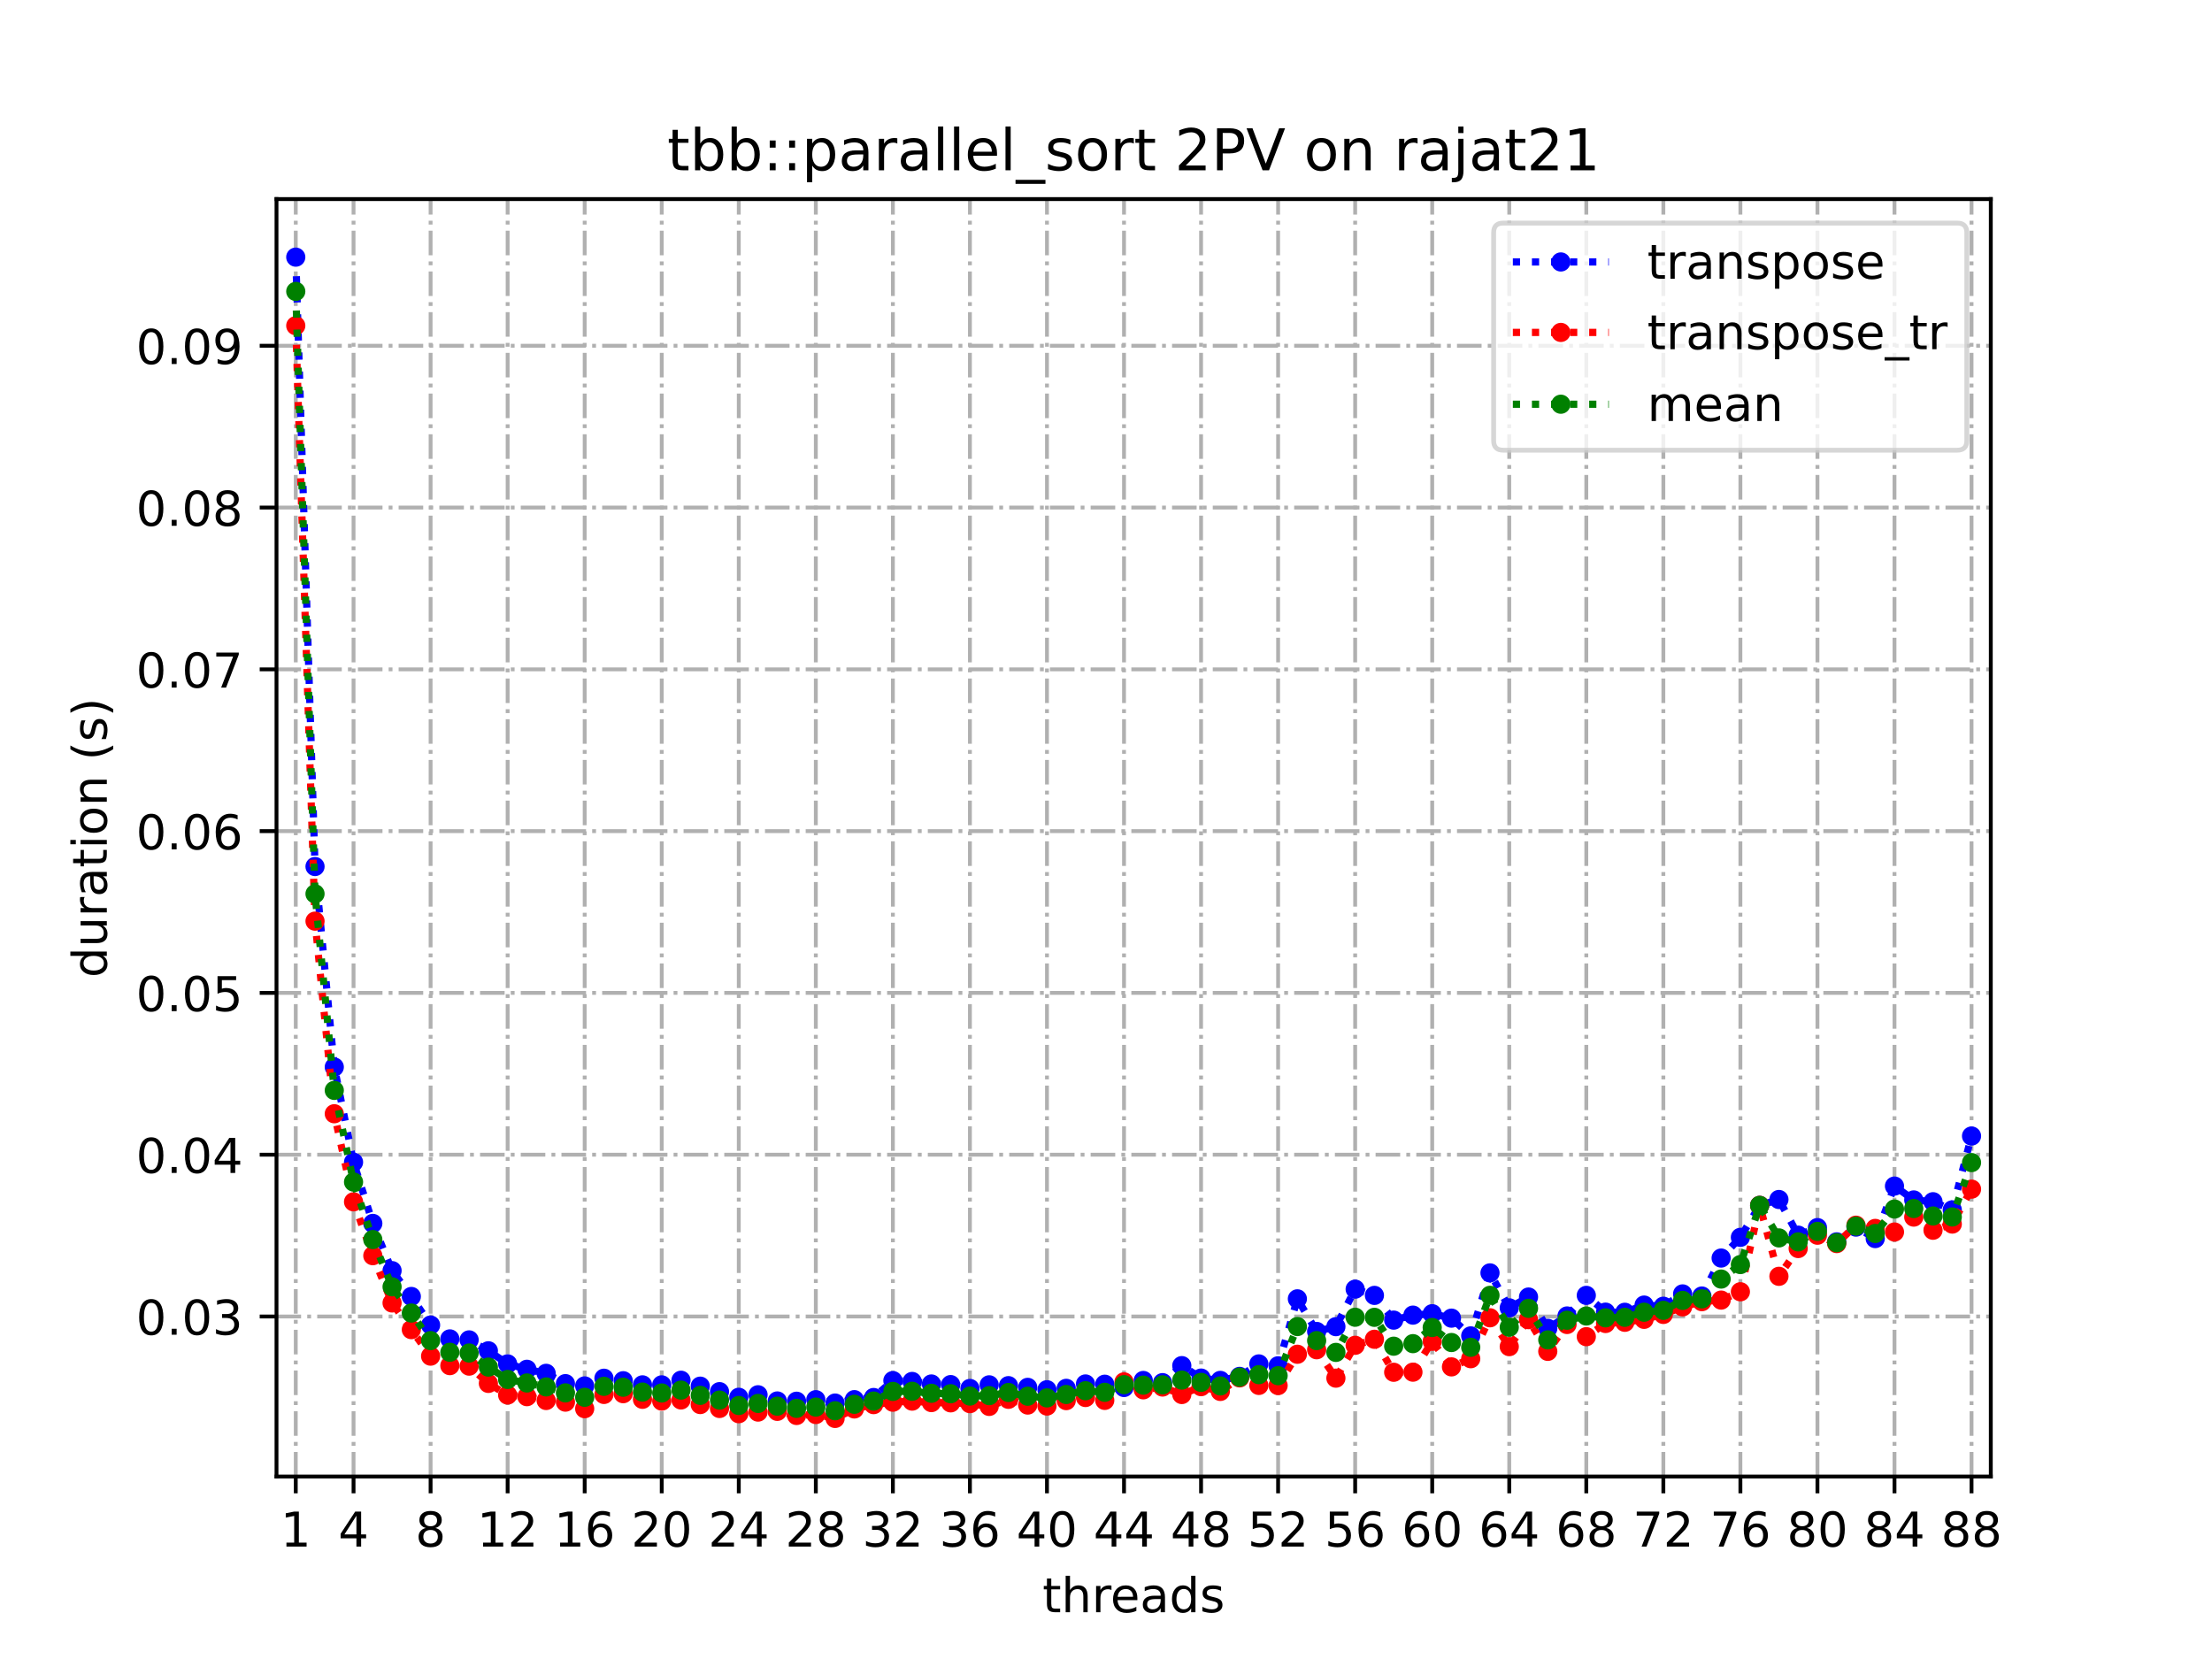 <?xml version="1.0" encoding="utf-8" standalone="no"?>
<!DOCTYPE svg PUBLIC "-//W3C//DTD SVG 1.1//EN"
  "http://www.w3.org/Graphics/SVG/1.1/DTD/svg11.dtd">
<!-- Created with matplotlib (https://matplotlib.org/) -->
<svg height="345.6pt" version="1.1" viewBox="0 0 460.8 345.6" width="460.8pt" xmlns="http://www.w3.org/2000/svg" xmlns:xlink="http://www.w3.org/1999/xlink">
 <defs>
  <style type="text/css">
*{stroke-linecap:butt;stroke-linejoin:round;}
  </style>
 </defs>
 <g id="figure_1">
  <g id="patch_1">
   <path d="M 0 345.6 
L 460.8 345.6 
L 460.8 0 
L 0 0 
z
" style="fill:#ffffff;"/>
  </g>
  <g id="axes_1">
   <g id="patch_2">
    <path d="M 57.6 307.584 
L 414.72 307.584 
L 414.72 41.472 
L 57.6 41.472 
z
" style="fill:#ffffff;"/>
   </g>
   <g id="matplotlib.axis_1">
    <g id="xtick_1">
     <g id="line2d_1">
      <path clip-path="url(#pad075dfb13)" d="M 61.613 307.584 
L 61.613 41.472 
" style="fill:none;stroke:#b0b0b0;stroke-dasharray:5.12,1.28,0.8,1.28;stroke-dashoffset:0;stroke-width:0.8;"/>
     </g>
     <g id="line2d_2">
      <defs>
       <path d="M 0 0 
L 0 3.5 
" id="m6479ae752b" style="stroke:#000000;stroke-width:0.8;"/>
      </defs>
      <g>
       <use style="stroke:#000000;stroke-width:0.8;" x="61.613" xlink:href="#m6479ae752b" y="307.584"/>
      </g>
     </g>
     <g id="text_1">
      <!-- 1 -->
      <defs>
       <path d="M 12.406 8.297 
L 28.516 8.297 
L 28.516 63.922 
L 10.984 60.406 
L 10.984 69.391 
L 28.422 72.906 
L 38.281 72.906 
L 38.281 8.297 
L 54.391 8.297 
L 54.391 0 
L 12.406 0 
z
" id="DejaVuSans-49"/>
      </defs>
      <g transform="translate(58.431 322.182)scale(0.1 -0.1)">
       <use xlink:href="#DejaVuSans-49"/>
      </g>
     </g>
    </g>
    <g id="xtick_2">
     <g id="line2d_3">
      <path clip-path="url(#pad075dfb13)" d="M 73.65 307.584 
L 73.65 41.472 
" style="fill:none;stroke:#b0b0b0;stroke-dasharray:5.12,1.28,0.8,1.28;stroke-dashoffset:0;stroke-width:0.8;"/>
     </g>
     <g id="line2d_4">
      <g>
       <use style="stroke:#000000;stroke-width:0.8;" x="73.65" xlink:href="#m6479ae752b" y="307.584"/>
      </g>
     </g>
     <g id="text_2">
      <!-- 4 -->
      <defs>
       <path d="M 37.797 64.312 
L 12.891 25.391 
L 37.797 25.391 
z
M 35.203 72.906 
L 47.609 72.906 
L 47.609 25.391 
L 58.016 25.391 
L 58.016 17.188 
L 47.609 17.188 
L 47.609 0 
L 37.797 0 
L 37.797 17.188 
L 4.891 17.188 
L 4.891 26.703 
z
" id="DejaVuSans-52"/>
      </defs>
      <g transform="translate(70.469 322.182)scale(0.1 -0.1)">
       <use xlink:href="#DejaVuSans-52"/>
      </g>
     </g>
    </g>
    <g id="xtick_3">
     <g id="line2d_5">
      <path clip-path="url(#pad075dfb13)" d="M 89.701 307.584 
L 89.701 41.472 
" style="fill:none;stroke:#b0b0b0;stroke-dasharray:5.12,1.28,0.8,1.28;stroke-dashoffset:0;stroke-width:0.8;"/>
     </g>
     <g id="line2d_6">
      <g>
       <use style="stroke:#000000;stroke-width:0.8;" x="89.701" xlink:href="#m6479ae752b" y="307.584"/>
      </g>
     </g>
     <g id="text_3">
      <!-- 8 -->
      <defs>
       <path d="M 31.781 34.625 
Q 24.75 34.625 20.719 30.859 
Q 16.703 27.094 16.703 20.516 
Q 16.703 13.922 20.719 10.156 
Q 24.75 6.391 31.781 6.391 
Q 38.812 6.391 42.859 10.172 
Q 46.922 13.969 46.922 20.516 
Q 46.922 27.094 42.891 30.859 
Q 38.875 34.625 31.781 34.625 
z
M 21.922 38.812 
Q 15.578 40.375 12.031 44.719 
Q 8.5 49.078 8.5 55.328 
Q 8.5 64.062 14.719 69.141 
Q 20.953 74.219 31.781 74.219 
Q 42.672 74.219 48.875 69.141 
Q 55.078 64.062 55.078 55.328 
Q 55.078 49.078 51.531 44.719 
Q 48 40.375 41.703 38.812 
Q 48.828 37.156 52.797 32.312 
Q 56.781 27.484 56.781 20.516 
Q 56.781 9.906 50.312 4.234 
Q 43.844 -1.422 31.781 -1.422 
Q 19.734 -1.422 13.25 4.234 
Q 6.781 9.906 6.781 20.516 
Q 6.781 27.484 10.781 32.312 
Q 14.797 37.156 21.922 38.812 
z
M 18.312 54.391 
Q 18.312 48.734 21.844 45.562 
Q 25.391 42.391 31.781 42.391 
Q 38.141 42.391 41.719 45.562 
Q 45.312 48.734 45.312 54.391 
Q 45.312 60.062 41.719 63.234 
Q 38.141 66.406 31.781 66.406 
Q 25.391 66.406 21.844 63.234 
Q 18.312 60.062 18.312 54.391 
z
" id="DejaVuSans-56"/>
      </defs>
      <g transform="translate(86.519 322.182)scale(0.1 -0.1)">
       <use xlink:href="#DejaVuSans-56"/>
      </g>
     </g>
    </g>
    <g id="xtick_4">
     <g id="line2d_7">
      <path clip-path="url(#pad075dfb13)" d="M 105.751 307.584 
L 105.751 41.472 
" style="fill:none;stroke:#b0b0b0;stroke-dasharray:5.12,1.28,0.8,1.28;stroke-dashoffset:0;stroke-width:0.8;"/>
     </g>
     <g id="line2d_8">
      <g>
       <use style="stroke:#000000;stroke-width:0.8;" x="105.751" xlink:href="#m6479ae752b" y="307.584"/>
      </g>
     </g>
     <g id="text_4">
      <!-- 12 -->
      <defs>
       <path d="M 19.188 8.297 
L 53.609 8.297 
L 53.609 0 
L 7.328 0 
L 7.328 8.297 
Q 12.938 14.109 22.625 23.891 
Q 32.328 33.688 34.812 36.531 
Q 39.547 41.844 41.422 45.531 
Q 43.312 49.219 43.312 52.781 
Q 43.312 58.594 39.234 62.25 
Q 35.156 65.922 28.609 65.922 
Q 23.969 65.922 18.812 64.312 
Q 13.672 62.703 7.812 59.422 
L 7.812 69.391 
Q 13.766 71.781 18.938 73 
Q 24.125 74.219 28.422 74.219 
Q 39.75 74.219 46.484 68.547 
Q 53.219 62.891 53.219 53.422 
Q 53.219 48.922 51.531 44.891 
Q 49.859 40.875 45.406 35.406 
Q 44.188 33.984 37.641 27.219 
Q 31.109 20.453 19.188 8.297 
z
" id="DejaVuSans-50"/>
      </defs>
      <g transform="translate(99.389 322.182)scale(0.1 -0.1)">
       <use xlink:href="#DejaVuSans-49"/>
       <use x="63.623" xlink:href="#DejaVuSans-50"/>
      </g>
     </g>
    </g>
    <g id="xtick_5">
     <g id="line2d_9">
      <path clip-path="url(#pad075dfb13)" d="M 121.801 307.584 
L 121.801 41.472 
" style="fill:none;stroke:#b0b0b0;stroke-dasharray:5.12,1.28,0.8,1.28;stroke-dashoffset:0;stroke-width:0.8;"/>
     </g>
     <g id="line2d_10">
      <g>
       <use style="stroke:#000000;stroke-width:0.8;" x="121.801" xlink:href="#m6479ae752b" y="307.584"/>
      </g>
     </g>
     <g id="text_5">
      <!-- 16 -->
      <defs>
       <path d="M 33.016 40.375 
Q 26.375 40.375 22.484 35.828 
Q 18.609 31.297 18.609 23.391 
Q 18.609 15.531 22.484 10.953 
Q 26.375 6.391 33.016 6.391 
Q 39.656 6.391 43.531 10.953 
Q 47.406 15.531 47.406 23.391 
Q 47.406 31.297 43.531 35.828 
Q 39.656 40.375 33.016 40.375 
z
M 52.594 71.297 
L 52.594 62.312 
Q 48.875 64.062 45.094 64.984 
Q 41.312 65.922 37.594 65.922 
Q 27.828 65.922 22.672 59.328 
Q 17.531 52.734 16.797 39.406 
Q 19.672 43.656 24.016 45.922 
Q 28.375 48.188 33.594 48.188 
Q 44.578 48.188 50.953 41.516 
Q 57.328 34.859 57.328 23.391 
Q 57.328 12.156 50.688 5.359 
Q 44.047 -1.422 33.016 -1.422 
Q 20.359 -1.422 13.672 8.266 
Q 6.984 17.969 6.984 36.375 
Q 6.984 53.656 15.188 63.938 
Q 23.391 74.219 37.203 74.219 
Q 40.922 74.219 44.703 73.484 
Q 48.484 72.75 52.594 71.297 
z
" id="DejaVuSans-54"/>
      </defs>
      <g transform="translate(115.439 322.182)scale(0.1 -0.1)">
       <use xlink:href="#DejaVuSans-49"/>
       <use x="63.623" xlink:href="#DejaVuSans-54"/>
      </g>
     </g>
    </g>
    <g id="xtick_6">
     <g id="line2d_11">
      <path clip-path="url(#pad075dfb13)" d="M 137.852 307.584 
L 137.852 41.472 
" style="fill:none;stroke:#b0b0b0;stroke-dasharray:5.12,1.28,0.8,1.28;stroke-dashoffset:0;stroke-width:0.8;"/>
     </g>
     <g id="line2d_12">
      <g>
       <use style="stroke:#000000;stroke-width:0.8;" x="137.852" xlink:href="#m6479ae752b" y="307.584"/>
      </g>
     </g>
     <g id="text_6">
      <!-- 20 -->
      <defs>
       <path d="M 31.781 66.406 
Q 24.172 66.406 20.328 58.906 
Q 16.5 51.422 16.5 36.375 
Q 16.5 21.391 20.328 13.891 
Q 24.172 6.391 31.781 6.391 
Q 39.453 6.391 43.281 13.891 
Q 47.125 21.391 47.125 36.375 
Q 47.125 51.422 43.281 58.906 
Q 39.453 66.406 31.781 66.406 
z
M 31.781 74.219 
Q 44.047 74.219 50.516 64.516 
Q 56.984 54.828 56.984 36.375 
Q 56.984 17.969 50.516 8.266 
Q 44.047 -1.422 31.781 -1.422 
Q 19.531 -1.422 13.062 8.266 
Q 6.594 17.969 6.594 36.375 
Q 6.594 54.828 13.062 64.516 
Q 19.531 74.219 31.781 74.219 
z
" id="DejaVuSans-48"/>
      </defs>
      <g transform="translate(131.489 322.182)scale(0.1 -0.1)">
       <use xlink:href="#DejaVuSans-50"/>
       <use x="63.623" xlink:href="#DejaVuSans-48"/>
      </g>
     </g>
    </g>
    <g id="xtick_7">
     <g id="line2d_13">
      <path clip-path="url(#pad075dfb13)" d="M 153.902 307.584 
L 153.902 41.472 
" style="fill:none;stroke:#b0b0b0;stroke-dasharray:5.12,1.28,0.8,1.28;stroke-dashoffset:0;stroke-width:0.8;"/>
     </g>
     <g id="line2d_14">
      <g>
       <use style="stroke:#000000;stroke-width:0.8;" x="153.902" xlink:href="#m6479ae752b" y="307.584"/>
      </g>
     </g>
     <g id="text_7">
      <!-- 24 -->
      <g transform="translate(147.54 322.182)scale(0.1 -0.1)">
       <use xlink:href="#DejaVuSans-50"/>
       <use x="63.623" xlink:href="#DejaVuSans-52"/>
      </g>
     </g>
    </g>
    <g id="xtick_8">
     <g id="line2d_15">
      <path clip-path="url(#pad075dfb13)" d="M 169.952 307.584 
L 169.952 41.472 
" style="fill:none;stroke:#b0b0b0;stroke-dasharray:5.12,1.28,0.8,1.28;stroke-dashoffset:0;stroke-width:0.8;"/>
     </g>
     <g id="line2d_16">
      <g>
       <use style="stroke:#000000;stroke-width:0.8;" x="169.952" xlink:href="#m6479ae752b" y="307.584"/>
      </g>
     </g>
     <g id="text_8">
      <!-- 28 -->
      <g transform="translate(163.59 322.182)scale(0.1 -0.1)">
       <use xlink:href="#DejaVuSans-50"/>
       <use x="63.623" xlink:href="#DejaVuSans-56"/>
      </g>
     </g>
    </g>
    <g id="xtick_9">
     <g id="line2d_17">
      <path clip-path="url(#pad075dfb13)" d="M 186.003 307.584 
L 186.003 41.472 
" style="fill:none;stroke:#b0b0b0;stroke-dasharray:5.12,1.28,0.8,1.28;stroke-dashoffset:0;stroke-width:0.8;"/>
     </g>
     <g id="line2d_18">
      <g>
       <use style="stroke:#000000;stroke-width:0.8;" x="186.003" xlink:href="#m6479ae752b" y="307.584"/>
      </g>
     </g>
     <g id="text_9">
      <!-- 32 -->
      <defs>
       <path d="M 40.578 39.312 
Q 47.656 37.797 51.625 33 
Q 55.609 28.219 55.609 21.188 
Q 55.609 10.406 48.188 4.484 
Q 40.766 -1.422 27.094 -1.422 
Q 22.516 -1.422 17.656 -0.516 
Q 12.797 0.391 7.625 2.203 
L 7.625 11.719 
Q 11.719 9.328 16.594 8.109 
Q 21.484 6.891 26.812 6.891 
Q 36.078 6.891 40.938 10.547 
Q 45.797 14.203 45.797 21.188 
Q 45.797 27.641 41.281 31.266 
Q 36.766 34.906 28.719 34.906 
L 20.219 34.906 
L 20.219 43.016 
L 29.109 43.016 
Q 36.375 43.016 40.234 45.922 
Q 44.094 48.828 44.094 54.297 
Q 44.094 59.906 40.109 62.906 
Q 36.141 65.922 28.719 65.922 
Q 24.656 65.922 20.016 65.031 
Q 15.375 64.156 9.812 62.312 
L 9.812 71.094 
Q 15.438 72.656 20.344 73.438 
Q 25.25 74.219 29.594 74.219 
Q 40.828 74.219 47.359 69.109 
Q 53.906 64.016 53.906 55.328 
Q 53.906 49.266 50.438 45.094 
Q 46.969 40.922 40.578 39.312 
z
" id="DejaVuSans-51"/>
      </defs>
      <g transform="translate(179.64 322.182)scale(0.1 -0.1)">
       <use xlink:href="#DejaVuSans-51"/>
       <use x="63.623" xlink:href="#DejaVuSans-50"/>
      </g>
     </g>
    </g>
    <g id="xtick_10">
     <g id="line2d_19">
      <path clip-path="url(#pad075dfb13)" d="M 202.053 307.584 
L 202.053 41.472 
" style="fill:none;stroke:#b0b0b0;stroke-dasharray:5.12,1.28,0.8,1.28;stroke-dashoffset:0;stroke-width:0.8;"/>
     </g>
     <g id="line2d_20">
      <g>
       <use style="stroke:#000000;stroke-width:0.8;" x="202.053" xlink:href="#m6479ae752b" y="307.584"/>
      </g>
     </g>
     <g id="text_10">
      <!-- 36 -->
      <g transform="translate(195.691 322.182)scale(0.1 -0.1)">
       <use xlink:href="#DejaVuSans-51"/>
       <use x="63.623" xlink:href="#DejaVuSans-54"/>
      </g>
     </g>
    </g>
    <g id="xtick_11">
     <g id="line2d_21">
      <path clip-path="url(#pad075dfb13)" d="M 218.103 307.584 
L 218.103 41.472 
" style="fill:none;stroke:#b0b0b0;stroke-dasharray:5.12,1.28,0.8,1.28;stroke-dashoffset:0;stroke-width:0.8;"/>
     </g>
     <g id="line2d_22">
      <g>
       <use style="stroke:#000000;stroke-width:0.8;" x="218.103" xlink:href="#m6479ae752b" y="307.584"/>
      </g>
     </g>
     <g id="text_11">
      <!-- 40 -->
      <g transform="translate(211.741 322.182)scale(0.1 -0.1)">
       <use xlink:href="#DejaVuSans-52"/>
       <use x="63.623" xlink:href="#DejaVuSans-48"/>
      </g>
     </g>
    </g>
    <g id="xtick_12">
     <g id="line2d_23">
      <path clip-path="url(#pad075dfb13)" d="M 234.154 307.584 
L 234.154 41.472 
" style="fill:none;stroke:#b0b0b0;stroke-dasharray:5.12,1.28,0.8,1.28;stroke-dashoffset:0;stroke-width:0.8;"/>
     </g>
     <g id="line2d_24">
      <g>
       <use style="stroke:#000000;stroke-width:0.8;" x="234.154" xlink:href="#m6479ae752b" y="307.584"/>
      </g>
     </g>
     <g id="text_12">
      <!-- 44 -->
      <g transform="translate(227.791 322.182)scale(0.1 -0.1)">
       <use xlink:href="#DejaVuSans-52"/>
       <use x="63.623" xlink:href="#DejaVuSans-52"/>
      </g>
     </g>
    </g>
    <g id="xtick_13">
     <g id="line2d_25">
      <path clip-path="url(#pad075dfb13)" d="M 250.204 307.584 
L 250.204 41.472 
" style="fill:none;stroke:#b0b0b0;stroke-dasharray:5.12,1.28,0.8,1.28;stroke-dashoffset:0;stroke-width:0.8;"/>
     </g>
     <g id="line2d_26">
      <g>
       <use style="stroke:#000000;stroke-width:0.8;" x="250.204" xlink:href="#m6479ae752b" y="307.584"/>
      </g>
     </g>
     <g id="text_13">
      <!-- 48 -->
      <g transform="translate(243.842 322.182)scale(0.1 -0.1)">
       <use xlink:href="#DejaVuSans-52"/>
       <use x="63.623" xlink:href="#DejaVuSans-56"/>
      </g>
     </g>
    </g>
    <g id="xtick_14">
     <g id="line2d_27">
      <path clip-path="url(#pad075dfb13)" d="M 266.254 307.584 
L 266.254 41.472 
" style="fill:none;stroke:#b0b0b0;stroke-dasharray:5.12,1.28,0.8,1.28;stroke-dashoffset:0;stroke-width:0.8;"/>
     </g>
     <g id="line2d_28">
      <g>
       <use style="stroke:#000000;stroke-width:0.8;" x="266.254" xlink:href="#m6479ae752b" y="307.584"/>
      </g>
     </g>
     <g id="text_14">
      <!-- 52 -->
      <defs>
       <path d="M 10.797 72.906 
L 49.516 72.906 
L 49.516 64.594 
L 19.828 64.594 
L 19.828 46.734 
Q 21.969 47.469 24.109 47.828 
Q 26.266 48.188 28.422 48.188 
Q 40.625 48.188 47.75 41.5 
Q 54.891 34.812 54.891 23.391 
Q 54.891 11.625 47.562 5.094 
Q 40.234 -1.422 26.906 -1.422 
Q 22.312 -1.422 17.547 -0.641 
Q 12.797 0.141 7.719 1.703 
L 7.719 11.625 
Q 12.109 9.234 16.797 8.062 
Q 21.484 6.891 26.703 6.891 
Q 35.156 6.891 40.078 11.328 
Q 45.016 15.766 45.016 23.391 
Q 45.016 31 40.078 35.438 
Q 35.156 39.891 26.703 39.891 
Q 22.75 39.891 18.812 39.016 
Q 14.891 38.141 10.797 36.281 
z
" id="DejaVuSans-53"/>
      </defs>
      <g transform="translate(259.892 322.182)scale(0.1 -0.1)">
       <use xlink:href="#DejaVuSans-53"/>
       <use x="63.623" xlink:href="#DejaVuSans-50"/>
      </g>
     </g>
    </g>
    <g id="xtick_15">
     <g id="line2d_29">
      <path clip-path="url(#pad075dfb13)" d="M 282.305 307.584 
L 282.305 41.472 
" style="fill:none;stroke:#b0b0b0;stroke-dasharray:5.12,1.28,0.8,1.28;stroke-dashoffset:0;stroke-width:0.8;"/>
     </g>
     <g id="line2d_30">
      <g>
       <use style="stroke:#000000;stroke-width:0.8;" x="282.305" xlink:href="#m6479ae752b" y="307.584"/>
      </g>
     </g>
     <g id="text_15">
      <!-- 56 -->
      <g transform="translate(275.942 322.182)scale(0.1 -0.1)">
       <use xlink:href="#DejaVuSans-53"/>
       <use x="63.623" xlink:href="#DejaVuSans-54"/>
      </g>
     </g>
    </g>
    <g id="xtick_16">
     <g id="line2d_31">
      <path clip-path="url(#pad075dfb13)" d="M 298.355 307.584 
L 298.355 41.472 
" style="fill:none;stroke:#b0b0b0;stroke-dasharray:5.12,1.28,0.8,1.28;stroke-dashoffset:0;stroke-width:0.8;"/>
     </g>
     <g id="line2d_32">
      <g>
       <use style="stroke:#000000;stroke-width:0.8;" x="298.355" xlink:href="#m6479ae752b" y="307.584"/>
      </g>
     </g>
     <g id="text_16">
      <!-- 60 -->
      <g transform="translate(291.993 322.182)scale(0.1 -0.1)">
       <use xlink:href="#DejaVuSans-54"/>
       <use x="63.623" xlink:href="#DejaVuSans-48"/>
      </g>
     </g>
    </g>
    <g id="xtick_17">
     <g id="line2d_33">
      <path clip-path="url(#pad075dfb13)" d="M 314.405 307.584 
L 314.405 41.472 
" style="fill:none;stroke:#b0b0b0;stroke-dasharray:5.12,1.28,0.8,1.28;stroke-dashoffset:0;stroke-width:0.8;"/>
     </g>
     <g id="line2d_34">
      <g>
       <use style="stroke:#000000;stroke-width:0.8;" x="314.405" xlink:href="#m6479ae752b" y="307.584"/>
      </g>
     </g>
     <g id="text_17">
      <!-- 64 -->
      <g transform="translate(308.043 322.182)scale(0.1 -0.1)">
       <use xlink:href="#DejaVuSans-54"/>
       <use x="63.623" xlink:href="#DejaVuSans-52"/>
      </g>
     </g>
    </g>
    <g id="xtick_18">
     <g id="line2d_35">
      <path clip-path="url(#pad075dfb13)" d="M 330.456 307.584 
L 330.456 41.472 
" style="fill:none;stroke:#b0b0b0;stroke-dasharray:5.12,1.28,0.8,1.28;stroke-dashoffset:0;stroke-width:0.8;"/>
     </g>
     <g id="line2d_36">
      <g>
       <use style="stroke:#000000;stroke-width:0.8;" x="330.456" xlink:href="#m6479ae752b" y="307.584"/>
      </g>
     </g>
     <g id="text_18">
      <!-- 68 -->
      <g transform="translate(324.093 322.182)scale(0.1 -0.1)">
       <use xlink:href="#DejaVuSans-54"/>
       <use x="63.623" xlink:href="#DejaVuSans-56"/>
      </g>
     </g>
    </g>
    <g id="xtick_19">
     <g id="line2d_37">
      <path clip-path="url(#pad075dfb13)" d="M 346.506 307.584 
L 346.506 41.472 
" style="fill:none;stroke:#b0b0b0;stroke-dasharray:5.12,1.28,0.8,1.28;stroke-dashoffset:0;stroke-width:0.8;"/>
     </g>
     <g id="line2d_38">
      <g>
       <use style="stroke:#000000;stroke-width:0.8;" x="346.506" xlink:href="#m6479ae752b" y="307.584"/>
      </g>
     </g>
     <g id="text_19">
      <!-- 72 -->
      <defs>
       <path d="M 8.203 72.906 
L 55.078 72.906 
L 55.078 68.703 
L 28.609 0 
L 18.312 0 
L 43.219 64.594 
L 8.203 64.594 
z
" id="DejaVuSans-55"/>
      </defs>
      <g transform="translate(340.144 322.182)scale(0.1 -0.1)">
       <use xlink:href="#DejaVuSans-55"/>
       <use x="63.623" xlink:href="#DejaVuSans-50"/>
      </g>
     </g>
    </g>
    <g id="xtick_20">
     <g id="line2d_39">
      <path clip-path="url(#pad075dfb13)" d="M 362.556 307.584 
L 362.556 41.472 
" style="fill:none;stroke:#b0b0b0;stroke-dasharray:5.12,1.28,0.8,1.28;stroke-dashoffset:0;stroke-width:0.8;"/>
     </g>
     <g id="line2d_40">
      <g>
       <use style="stroke:#000000;stroke-width:0.8;" x="362.556" xlink:href="#m6479ae752b" y="307.584"/>
      </g>
     </g>
     <g id="text_20">
      <!-- 76 -->
      <g transform="translate(356.194 322.182)scale(0.1 -0.1)">
       <use xlink:href="#DejaVuSans-55"/>
       <use x="63.623" xlink:href="#DejaVuSans-54"/>
      </g>
     </g>
    </g>
    <g id="xtick_21">
     <g id="line2d_41">
      <path clip-path="url(#pad075dfb13)" d="M 378.607 307.584 
L 378.607 41.472 
" style="fill:none;stroke:#b0b0b0;stroke-dasharray:5.12,1.28,0.8,1.28;stroke-dashoffset:0;stroke-width:0.8;"/>
     </g>
     <g id="line2d_42">
      <g>
       <use style="stroke:#000000;stroke-width:0.8;" x="378.607" xlink:href="#m6479ae752b" y="307.584"/>
      </g>
     </g>
     <g id="text_21">
      <!-- 80 -->
      <g transform="translate(372.244 322.182)scale(0.1 -0.1)">
       <use xlink:href="#DejaVuSans-56"/>
       <use x="63.623" xlink:href="#DejaVuSans-48"/>
      </g>
     </g>
    </g>
    <g id="xtick_22">
     <g id="line2d_43">
      <path clip-path="url(#pad075dfb13)" d="M 394.657 307.584 
L 394.657 41.472 
" style="fill:none;stroke:#b0b0b0;stroke-dasharray:5.12,1.28,0.8,1.28;stroke-dashoffset:0;stroke-width:0.8;"/>
     </g>
     <g id="line2d_44">
      <g>
       <use style="stroke:#000000;stroke-width:0.8;" x="394.657" xlink:href="#m6479ae752b" y="307.584"/>
      </g>
     </g>
     <g id="text_22">
      <!-- 84 -->
      <g transform="translate(388.295 322.182)scale(0.1 -0.1)">
       <use xlink:href="#DejaVuSans-56"/>
       <use x="63.623" xlink:href="#DejaVuSans-52"/>
      </g>
     </g>
    </g>
    <g id="xtick_23">
     <g id="line2d_45">
      <path clip-path="url(#pad075dfb13)" d="M 410.707 307.584 
L 410.707 41.472 
" style="fill:none;stroke:#b0b0b0;stroke-dasharray:5.12,1.28,0.8,1.28;stroke-dashoffset:0;stroke-width:0.8;"/>
     </g>
     <g id="line2d_46">
      <g>
       <use style="stroke:#000000;stroke-width:0.8;" x="410.707" xlink:href="#m6479ae752b" y="307.584"/>
      </g>
     </g>
     <g id="text_23">
      <!-- 88 -->
      <g transform="translate(404.345 322.182)scale(0.1 -0.1)">
       <use xlink:href="#DejaVuSans-56"/>
       <use x="63.623" xlink:href="#DejaVuSans-56"/>
      </g>
     </g>
    </g>
    <g id="text_24">
     <!-- threads -->
     <defs>
      <path d="M 18.312 70.219 
L 18.312 54.688 
L 36.812 54.688 
L 36.812 47.703 
L 18.312 47.703 
L 18.312 18.016 
Q 18.312 11.328 20.141 9.422 
Q 21.969 7.516 27.594 7.516 
L 36.812 7.516 
L 36.812 0 
L 27.594 0 
Q 17.188 0 13.234 3.875 
Q 9.281 7.766 9.281 18.016 
L 9.281 47.703 
L 2.688 47.703 
L 2.688 54.688 
L 9.281 54.688 
L 9.281 70.219 
z
" id="DejaVuSans-116"/>
      <path d="M 54.891 33.016 
L 54.891 0 
L 45.906 0 
L 45.906 32.719 
Q 45.906 40.484 42.875 44.328 
Q 39.844 48.188 33.797 48.188 
Q 26.516 48.188 22.312 43.547 
Q 18.109 38.922 18.109 30.906 
L 18.109 0 
L 9.078 0 
L 9.078 75.984 
L 18.109 75.984 
L 18.109 46.188 
Q 21.344 51.125 25.703 53.562 
Q 30.078 56 35.797 56 
Q 45.219 56 50.047 50.172 
Q 54.891 44.344 54.891 33.016 
z
" id="DejaVuSans-104"/>
      <path d="M 41.109 46.297 
Q 39.594 47.172 37.812 47.578 
Q 36.031 48 33.891 48 
Q 26.266 48 22.188 43.047 
Q 18.109 38.094 18.109 28.812 
L 18.109 0 
L 9.078 0 
L 9.078 54.688 
L 18.109 54.688 
L 18.109 46.188 
Q 20.953 51.172 25.484 53.578 
Q 30.031 56 36.531 56 
Q 37.453 56 38.578 55.875 
Q 39.703 55.766 41.062 55.516 
z
" id="DejaVuSans-114"/>
      <path d="M 56.203 29.594 
L 56.203 25.203 
L 14.891 25.203 
Q 15.484 15.922 20.484 11.062 
Q 25.484 6.203 34.422 6.203 
Q 39.594 6.203 44.453 7.469 
Q 49.312 8.734 54.109 11.281 
L 54.109 2.781 
Q 49.266 0.734 44.188 -0.344 
Q 39.109 -1.422 33.891 -1.422 
Q 20.797 -1.422 13.156 6.188 
Q 5.516 13.812 5.516 26.812 
Q 5.516 40.234 12.766 48.109 
Q 20.016 56 32.328 56 
Q 43.359 56 49.781 48.891 
Q 56.203 41.797 56.203 29.594 
z
M 47.219 32.234 
Q 47.125 39.594 43.094 43.984 
Q 39.062 48.391 32.422 48.391 
Q 24.906 48.391 20.391 44.141 
Q 15.875 39.891 15.188 32.172 
z
" id="DejaVuSans-101"/>
      <path d="M 34.281 27.484 
Q 23.391 27.484 19.188 25 
Q 14.984 22.516 14.984 16.5 
Q 14.984 11.719 18.141 8.906 
Q 21.297 6.109 26.703 6.109 
Q 34.188 6.109 38.703 11.406 
Q 43.219 16.703 43.219 25.484 
L 43.219 27.484 
z
M 52.203 31.203 
L 52.203 0 
L 43.219 0 
L 43.219 8.297 
Q 40.141 3.328 35.547 0.953 
Q 30.953 -1.422 24.312 -1.422 
Q 15.922 -1.422 10.953 3.297 
Q 6 8.016 6 15.922 
Q 6 25.141 12.172 29.828 
Q 18.359 34.516 30.609 34.516 
L 43.219 34.516 
L 43.219 35.406 
Q 43.219 41.609 39.141 45 
Q 35.062 48.391 27.688 48.391 
Q 23 48.391 18.547 47.266 
Q 14.109 46.141 10.016 43.891 
L 10.016 52.203 
Q 14.938 54.109 19.578 55.047 
Q 24.219 56 28.609 56 
Q 40.484 56 46.344 49.844 
Q 52.203 43.703 52.203 31.203 
z
" id="DejaVuSans-97"/>
      <path d="M 45.406 46.391 
L 45.406 75.984 
L 54.391 75.984 
L 54.391 0 
L 45.406 0 
L 45.406 8.203 
Q 42.578 3.328 38.25 0.953 
Q 33.938 -1.422 27.875 -1.422 
Q 17.969 -1.422 11.734 6.484 
Q 5.516 14.406 5.516 27.297 
Q 5.516 40.188 11.734 48.094 
Q 17.969 56 27.875 56 
Q 33.938 56 38.25 53.625 
Q 42.578 51.266 45.406 46.391 
z
M 14.797 27.297 
Q 14.797 17.391 18.875 11.75 
Q 22.953 6.109 30.078 6.109 
Q 37.203 6.109 41.297 11.75 
Q 45.406 17.391 45.406 27.297 
Q 45.406 37.203 41.297 42.844 
Q 37.203 48.484 30.078 48.484 
Q 22.953 48.484 18.875 42.844 
Q 14.797 37.203 14.797 27.297 
z
" id="DejaVuSans-100"/>
      <path d="M 44.281 53.078 
L 44.281 44.578 
Q 40.484 46.531 36.375 47.5 
Q 32.281 48.484 27.875 48.484 
Q 21.188 48.484 17.844 46.438 
Q 14.5 44.391 14.5 40.281 
Q 14.5 37.156 16.891 35.375 
Q 19.281 33.594 26.516 31.984 
L 29.594 31.297 
Q 39.156 29.25 43.188 25.516 
Q 47.219 21.781 47.219 15.094 
Q 47.219 7.469 41.188 3.016 
Q 35.156 -1.422 24.609 -1.422 
Q 20.219 -1.422 15.453 -0.562 
Q 10.688 0.297 5.422 2 
L 5.422 11.281 
Q 10.406 8.688 15.234 7.391 
Q 20.062 6.109 24.812 6.109 
Q 31.156 6.109 34.562 8.281 
Q 37.984 10.453 37.984 14.406 
Q 37.984 18.062 35.516 20.016 
Q 33.062 21.969 24.703 23.781 
L 21.578 24.516 
Q 13.234 26.266 9.516 29.906 
Q 5.812 33.547 5.812 39.891 
Q 5.812 47.609 11.281 51.797 
Q 16.75 56 26.812 56 
Q 31.781 56 36.172 55.266 
Q 40.578 54.547 44.281 53.078 
z
" id="DejaVuSans-115"/>
     </defs>
     <g transform="translate(217.169 335.861)scale(0.1 -0.1)">
      <use xlink:href="#DejaVuSans-116"/>
      <use x="39.209" xlink:href="#DejaVuSans-104"/>
      <use x="102.588" xlink:href="#DejaVuSans-114"/>
      <use x="141.451" xlink:href="#DejaVuSans-101"/>
      <use x="202.975" xlink:href="#DejaVuSans-97"/>
      <use x="264.254" xlink:href="#DejaVuSans-100"/>
      <use x="327.73" xlink:href="#DejaVuSans-115"/>
     </g>
    </g>
   </g>
   <g id="matplotlib.axis_2">
    <g id="ytick_1">
     <g id="line2d_47">
      <path clip-path="url(#pad075dfb13)" d="M 57.6 274.245 
L 414.72 274.245 
" style="fill:none;stroke:#b0b0b0;stroke-dasharray:5.12,1.28,0.8,1.28;stroke-dashoffset:0;stroke-width:0.8;"/>
     </g>
     <g id="line2d_48">
      <defs>
       <path d="M 0 0 
L -3.5 0 
" id="m5bf07a8e29" style="stroke:#000000;stroke-width:0.8;"/>
      </defs>
      <g>
       <use style="stroke:#000000;stroke-width:0.8;" x="57.6" xlink:href="#m5bf07a8e29" y="274.245"/>
      </g>
     </g>
     <g id="text_25">
      <!-- 0.03 -->
      <defs>
       <path d="M 10.688 12.406 
L 21 12.406 
L 21 0 
L 10.688 0 
z
" id="DejaVuSans-46"/>
      </defs>
      <g transform="translate(28.334 278.044)scale(0.1 -0.1)">
       <use xlink:href="#DejaVuSans-48"/>
       <use x="63.623" xlink:href="#DejaVuSans-46"/>
       <use x="95.41" xlink:href="#DejaVuSans-48"/>
       <use x="159.033" xlink:href="#DejaVuSans-51"/>
      </g>
     </g>
    </g>
    <g id="ytick_2">
     <g id="line2d_49">
      <path clip-path="url(#pad075dfb13)" d="M 57.6 240.543 
L 414.72 240.543 
" style="fill:none;stroke:#b0b0b0;stroke-dasharray:5.12,1.28,0.8,1.28;stroke-dashoffset:0;stroke-width:0.8;"/>
     </g>
     <g id="line2d_50">
      <g>
       <use style="stroke:#000000;stroke-width:0.8;" x="57.6" xlink:href="#m5bf07a8e29" y="240.543"/>
      </g>
     </g>
     <g id="text_26">
      <!-- 0.04 -->
      <g transform="translate(28.334 244.342)scale(0.1 -0.1)">
       <use xlink:href="#DejaVuSans-48"/>
       <use x="63.623" xlink:href="#DejaVuSans-46"/>
       <use x="95.41" xlink:href="#DejaVuSans-48"/>
       <use x="159.033" xlink:href="#DejaVuSans-52"/>
      </g>
     </g>
    </g>
    <g id="ytick_3">
     <g id="line2d_51">
      <path clip-path="url(#pad075dfb13)" d="M 57.6 206.84 
L 414.72 206.84 
" style="fill:none;stroke:#b0b0b0;stroke-dasharray:5.12,1.28,0.8,1.28;stroke-dashoffset:0;stroke-width:0.8;"/>
     </g>
     <g id="line2d_52">
      <g>
       <use style="stroke:#000000;stroke-width:0.8;" x="57.6" xlink:href="#m5bf07a8e29" y="206.84"/>
      </g>
     </g>
     <g id="text_27">
      <!-- 0.05 -->
      <g transform="translate(28.334 210.64)scale(0.1 -0.1)">
       <use xlink:href="#DejaVuSans-48"/>
       <use x="63.623" xlink:href="#DejaVuSans-46"/>
       <use x="95.41" xlink:href="#DejaVuSans-48"/>
       <use x="159.033" xlink:href="#DejaVuSans-53"/>
      </g>
     </g>
    </g>
    <g id="ytick_4">
     <g id="line2d_53">
      <path clip-path="url(#pad075dfb13)" d="M 57.6 173.138 
L 414.72 173.138 
" style="fill:none;stroke:#b0b0b0;stroke-dasharray:5.12,1.28,0.8,1.28;stroke-dashoffset:0;stroke-width:0.8;"/>
     </g>
     <g id="line2d_54">
      <g>
       <use style="stroke:#000000;stroke-width:0.8;" x="57.6" xlink:href="#m5bf07a8e29" y="173.138"/>
      </g>
     </g>
     <g id="text_28">
      <!-- 0.06 -->
      <g transform="translate(28.334 176.937)scale(0.1 -0.1)">
       <use xlink:href="#DejaVuSans-48"/>
       <use x="63.623" xlink:href="#DejaVuSans-46"/>
       <use x="95.41" xlink:href="#DejaVuSans-48"/>
       <use x="159.033" xlink:href="#DejaVuSans-54"/>
      </g>
     </g>
    </g>
    <g id="ytick_5">
     <g id="line2d_55">
      <path clip-path="url(#pad075dfb13)" d="M 57.6 139.436 
L 414.72 139.436 
" style="fill:none;stroke:#b0b0b0;stroke-dasharray:5.12,1.28,0.8,1.28;stroke-dashoffset:0;stroke-width:0.8;"/>
     </g>
     <g id="line2d_56">
      <g>
       <use style="stroke:#000000;stroke-width:0.8;" x="57.6" xlink:href="#m5bf07a8e29" y="139.436"/>
      </g>
     </g>
     <g id="text_29">
      <!-- 0.07 -->
      <g transform="translate(28.334 143.235)scale(0.1 -0.1)">
       <use xlink:href="#DejaVuSans-48"/>
       <use x="63.623" xlink:href="#DejaVuSans-46"/>
       <use x="95.41" xlink:href="#DejaVuSans-48"/>
       <use x="159.033" xlink:href="#DejaVuSans-55"/>
      </g>
     </g>
    </g>
    <g id="ytick_6">
     <g id="line2d_57">
      <path clip-path="url(#pad075dfb13)" d="M 57.6 105.734 
L 414.72 105.734 
" style="fill:none;stroke:#b0b0b0;stroke-dasharray:5.12,1.28,0.8,1.28;stroke-dashoffset:0;stroke-width:0.8;"/>
     </g>
     <g id="line2d_58">
      <g>
       <use style="stroke:#000000;stroke-width:0.8;" x="57.6" xlink:href="#m5bf07a8e29" y="105.734"/>
      </g>
     </g>
     <g id="text_30">
      <!-- 0.08 -->
      <g transform="translate(28.334 109.533)scale(0.1 -0.1)">
       <use xlink:href="#DejaVuSans-48"/>
       <use x="63.623" xlink:href="#DejaVuSans-46"/>
       <use x="95.41" xlink:href="#DejaVuSans-48"/>
       <use x="159.033" xlink:href="#DejaVuSans-56"/>
      </g>
     </g>
    </g>
    <g id="ytick_7">
     <g id="line2d_59">
      <path clip-path="url(#pad075dfb13)" d="M 57.6 72.031 
L 414.72 72.031 
" style="fill:none;stroke:#b0b0b0;stroke-dasharray:5.12,1.28,0.8,1.28;stroke-dashoffset:0;stroke-width:0.8;"/>
     </g>
     <g id="line2d_60">
      <g>
       <use style="stroke:#000000;stroke-width:0.8;" x="57.6" xlink:href="#m5bf07a8e29" y="72.031"/>
      </g>
     </g>
     <g id="text_31">
      <!-- 0.09 -->
      <defs>
       <path d="M 10.984 1.516 
L 10.984 10.5 
Q 14.703 8.734 18.5 7.812 
Q 22.312 6.891 25.984 6.891 
Q 35.75 6.891 40.891 13.453 
Q 46.047 20.016 46.781 33.406 
Q 43.953 29.203 39.594 26.953 
Q 35.25 24.703 29.984 24.703 
Q 19.047 24.703 12.672 31.312 
Q 6.297 37.938 6.297 49.422 
Q 6.297 60.641 12.938 67.422 
Q 19.578 74.219 30.609 74.219 
Q 43.266 74.219 49.922 64.516 
Q 56.594 54.828 56.594 36.375 
Q 56.594 19.141 48.406 8.859 
Q 40.234 -1.422 26.422 -1.422 
Q 22.703 -1.422 18.891 -0.688 
Q 15.094 0.047 10.984 1.516 
z
M 30.609 32.422 
Q 37.25 32.422 41.125 36.953 
Q 45.016 41.5 45.016 49.422 
Q 45.016 57.281 41.125 61.844 
Q 37.25 66.406 30.609 66.406 
Q 23.969 66.406 20.094 61.844 
Q 16.219 57.281 16.219 49.422 
Q 16.219 41.5 20.094 36.953 
Q 23.969 32.422 30.609 32.422 
z
" id="DejaVuSans-57"/>
      </defs>
      <g transform="translate(28.334 75.831)scale(0.1 -0.1)">
       <use xlink:href="#DejaVuSans-48"/>
       <use x="63.623" xlink:href="#DejaVuSans-46"/>
       <use x="95.41" xlink:href="#DejaVuSans-48"/>
       <use x="159.033" xlink:href="#DejaVuSans-57"/>
      </g>
     </g>
    </g>
    <g id="text_32">
     <!-- duration (s) -->
     <defs>
      <path d="M 8.5 21.578 
L 8.5 54.688 
L 17.484 54.688 
L 17.484 21.922 
Q 17.484 14.156 20.5 10.266 
Q 23.531 6.391 29.594 6.391 
Q 36.859 6.391 41.078 11.031 
Q 45.312 15.672 45.312 23.688 
L 45.312 54.688 
L 54.297 54.688 
L 54.297 0 
L 45.312 0 
L 45.312 8.406 
Q 42.047 3.422 37.719 1 
Q 33.406 -1.422 27.688 -1.422 
Q 18.266 -1.422 13.375 4.438 
Q 8.5 10.297 8.5 21.578 
z
M 31.109 56 
z
" id="DejaVuSans-117"/>
      <path d="M 9.422 54.688 
L 18.406 54.688 
L 18.406 0 
L 9.422 0 
z
M 9.422 75.984 
L 18.406 75.984 
L 18.406 64.594 
L 9.422 64.594 
z
" id="DejaVuSans-105"/>
      <path d="M 30.609 48.391 
Q 23.391 48.391 19.188 42.75 
Q 14.984 37.109 14.984 27.297 
Q 14.984 17.484 19.156 11.844 
Q 23.344 6.203 30.609 6.203 
Q 37.797 6.203 41.984 11.859 
Q 46.188 17.531 46.188 27.297 
Q 46.188 37.016 41.984 42.703 
Q 37.797 48.391 30.609 48.391 
z
M 30.609 56 
Q 42.328 56 49.016 48.375 
Q 55.719 40.766 55.719 27.297 
Q 55.719 13.875 49.016 6.219 
Q 42.328 -1.422 30.609 -1.422 
Q 18.844 -1.422 12.172 6.219 
Q 5.516 13.875 5.516 27.297 
Q 5.516 40.766 12.172 48.375 
Q 18.844 56 30.609 56 
z
" id="DejaVuSans-111"/>
      <path d="M 54.891 33.016 
L 54.891 0 
L 45.906 0 
L 45.906 32.719 
Q 45.906 40.484 42.875 44.328 
Q 39.844 48.188 33.797 48.188 
Q 26.516 48.188 22.312 43.547 
Q 18.109 38.922 18.109 30.906 
L 18.109 0 
L 9.078 0 
L 9.078 54.688 
L 18.109 54.688 
L 18.109 46.188 
Q 21.344 51.125 25.703 53.562 
Q 30.078 56 35.797 56 
Q 45.219 56 50.047 50.172 
Q 54.891 44.344 54.891 33.016 
z
" id="DejaVuSans-110"/>
      <path id="DejaVuSans-32"/>
      <path d="M 31 75.875 
Q 24.469 64.656 21.281 53.656 
Q 18.109 42.672 18.109 31.391 
Q 18.109 20.125 21.312 9.062 
Q 24.516 -2 31 -13.188 
L 23.188 -13.188 
Q 15.875 -1.703 12.234 9.375 
Q 8.594 20.453 8.594 31.391 
Q 8.594 42.281 12.203 53.312 
Q 15.828 64.359 23.188 75.875 
z
" id="DejaVuSans-40"/>
      <path d="M 8.016 75.875 
L 15.828 75.875 
Q 23.141 64.359 26.781 53.312 
Q 30.422 42.281 30.422 31.391 
Q 30.422 20.453 26.781 9.375 
Q 23.141 -1.703 15.828 -13.188 
L 8.016 -13.188 
Q 14.5 -2 17.703 9.062 
Q 20.906 20.125 20.906 31.391 
Q 20.906 42.672 17.703 53.656 
Q 14.5 64.656 8.016 75.875 
z
" id="DejaVuSans-41"/>
     </defs>
     <g transform="translate(22.255 203.663)rotate(-90)scale(0.1 -0.1)">
      <use xlink:href="#DejaVuSans-100"/>
      <use x="63.477" xlink:href="#DejaVuSans-117"/>
      <use x="126.855" xlink:href="#DejaVuSans-114"/>
      <use x="167.969" xlink:href="#DejaVuSans-97"/>
      <use x="229.248" xlink:href="#DejaVuSans-116"/>
      <use x="268.457" xlink:href="#DejaVuSans-105"/>
      <use x="296.24" xlink:href="#DejaVuSans-111"/>
      <use x="357.422" xlink:href="#DejaVuSans-110"/>
      <use x="420.801" xlink:href="#DejaVuSans-32"/>
      <use x="452.588" xlink:href="#DejaVuSans-40"/>
      <use x="491.602" xlink:href="#DejaVuSans-115"/>
      <use x="543.701" xlink:href="#DejaVuSans-41"/>
     </g>
    </g>
   </g>
   <g id="line2d_61">
    <path clip-path="url(#pad075dfb13)" d="M 61.613 53.568 
L 65.625 180.513 
L 69.638 222.286 
L 73.65 242.104 
L 77.663 254.859 
L 81.676 264.698 
L 85.688 270.078 
L 89.701 276.034 
L 93.713 278.918 
L 97.726 279.123 
L 101.738 281.395 
L 105.751 284.122 
L 109.764 285.248 
L 113.776 286.091 
L 117.789 288.236 
L 121.801 288.714 
L 125.814 287.111 
L 129.827 287.631 
L 133.839 288.493 
L 137.852 288.494 
L 141.864 287.53 
L 145.877 288.762 
L 149.889 289.908 
L 153.902 291.082 
L 157.915 290.557 
L 161.927 291.848 
L 165.94 291.901 
L 169.952 291.579 
L 173.965 292.283 
L 177.978 291.573 
L 181.99 291.127 
L 186.003 287.606 
L 190.015 287.783 
L 194.028 288.309 
L 198.04 288.438 
L 202.053 289.244 
L 206.066 288.488 
L 210.078 288.658 
L 214.091 289.014 
L 218.103 289.507 
L 222.116 289.218 
L 226.129 288.304 
L 230.141 288.359 
L 234.154 289.041 
L 238.166 287.577 
L 242.179 288.03 
L 246.191 284.484 
L 250.204 287.08 
L 254.217 287.563 
L 258.229 286.728 
L 262.242 284.127 
L 266.254 284.521 
L 270.267 270.572 
L 274.28 277.366 
L 278.292 276.366 
L 282.305 268.556 
L 286.317 269.854 
L 290.33 275.005 
L 294.342 273.965 
L 298.355 273.669 
L 302.368 274.596 
L 306.38 278.292 
L 310.393 265.166 
L 314.405 272.449 
L 318.418 270.196 
L 322.431 276.723 
L 326.443 274.141 
L 330.456 269.85 
L 334.468 273.345 
L 338.481 273.374 
L 342.493 271.872 
L 346.506 272.114 
L 350.519 269.545 
L 354.531 269.988 
L 358.544 262.076 
L 362.556 257.761 
L 366.569 251.113 
L 370.582 249.877 
L 374.594 257.307 
L 378.607 255.733 
L 382.619 258.703 
L 386.632 255.626 
L 390.644 258.017 
L 394.657 247.081 
L 398.67 249.97 
L 402.682 250.341 
L 406.695 252.034 
L 410.707 236.654 
" style="fill:none;stroke:#0000ff;stroke-dasharray:1.5,2.475;stroke-dashoffset:0;stroke-width:1.5;"/>
    <defs>
     <path d="M 0 1.5 
C 0.398 1.5 0.779 1.342 1.061 1.061 
C 1.342 0.779 1.5 0.398 1.5 0 
C 1.5 -0.398 1.342 -0.779 1.061 -1.061 
C 0.779 -1.342 0.398 -1.5 0 -1.5 
C -0.398 -1.5 -0.779 -1.342 -1.061 -1.061 
C -1.342 -0.779 -1.5 -0.398 -1.5 0 
C -1.5 0.398 -1.342 0.779 -1.061 1.061 
C -0.779 1.342 -0.398 1.5 0 1.5 
z
" id="m084873f0cc" style="stroke:#0000ff;"/>
    </defs>
    <g clip-path="url(#pad075dfb13)">
     <use style="fill:#0000ff;stroke:#0000ff;" x="61.613" xlink:href="#m084873f0cc" y="53.568"/>
     <use style="fill:#0000ff;stroke:#0000ff;" x="65.625" xlink:href="#m084873f0cc" y="180.513"/>
     <use style="fill:#0000ff;stroke:#0000ff;" x="69.638" xlink:href="#m084873f0cc" y="222.286"/>
     <use style="fill:#0000ff;stroke:#0000ff;" x="73.65" xlink:href="#m084873f0cc" y="242.104"/>
     <use style="fill:#0000ff;stroke:#0000ff;" x="77.663" xlink:href="#m084873f0cc" y="254.859"/>
     <use style="fill:#0000ff;stroke:#0000ff;" x="81.676" xlink:href="#m084873f0cc" y="264.698"/>
     <use style="fill:#0000ff;stroke:#0000ff;" x="85.688" xlink:href="#m084873f0cc" y="270.078"/>
     <use style="fill:#0000ff;stroke:#0000ff;" x="89.701" xlink:href="#m084873f0cc" y="276.034"/>
     <use style="fill:#0000ff;stroke:#0000ff;" x="93.713" xlink:href="#m084873f0cc" y="278.918"/>
     <use style="fill:#0000ff;stroke:#0000ff;" x="97.726" xlink:href="#m084873f0cc" y="279.123"/>
     <use style="fill:#0000ff;stroke:#0000ff;" x="101.738" xlink:href="#m084873f0cc" y="281.395"/>
     <use style="fill:#0000ff;stroke:#0000ff;" x="105.751" xlink:href="#m084873f0cc" y="284.122"/>
     <use style="fill:#0000ff;stroke:#0000ff;" x="109.764" xlink:href="#m084873f0cc" y="285.248"/>
     <use style="fill:#0000ff;stroke:#0000ff;" x="113.776" xlink:href="#m084873f0cc" y="286.091"/>
     <use style="fill:#0000ff;stroke:#0000ff;" x="117.789" xlink:href="#m084873f0cc" y="288.236"/>
     <use style="fill:#0000ff;stroke:#0000ff;" x="121.801" xlink:href="#m084873f0cc" y="288.714"/>
     <use style="fill:#0000ff;stroke:#0000ff;" x="125.814" xlink:href="#m084873f0cc" y="287.111"/>
     <use style="fill:#0000ff;stroke:#0000ff;" x="129.827" xlink:href="#m084873f0cc" y="287.631"/>
     <use style="fill:#0000ff;stroke:#0000ff;" x="133.839" xlink:href="#m084873f0cc" y="288.493"/>
     <use style="fill:#0000ff;stroke:#0000ff;" x="137.852" xlink:href="#m084873f0cc" y="288.494"/>
     <use style="fill:#0000ff;stroke:#0000ff;" x="141.864" xlink:href="#m084873f0cc" y="287.53"/>
     <use style="fill:#0000ff;stroke:#0000ff;" x="145.877" xlink:href="#m084873f0cc" y="288.762"/>
     <use style="fill:#0000ff;stroke:#0000ff;" x="149.889" xlink:href="#m084873f0cc" y="289.908"/>
     <use style="fill:#0000ff;stroke:#0000ff;" x="153.902" xlink:href="#m084873f0cc" y="291.082"/>
     <use style="fill:#0000ff;stroke:#0000ff;" x="157.915" xlink:href="#m084873f0cc" y="290.557"/>
     <use style="fill:#0000ff;stroke:#0000ff;" x="161.927" xlink:href="#m084873f0cc" y="291.848"/>
     <use style="fill:#0000ff;stroke:#0000ff;" x="165.94" xlink:href="#m084873f0cc" y="291.901"/>
     <use style="fill:#0000ff;stroke:#0000ff;" x="169.952" xlink:href="#m084873f0cc" y="291.579"/>
     <use style="fill:#0000ff;stroke:#0000ff;" x="173.965" xlink:href="#m084873f0cc" y="292.283"/>
     <use style="fill:#0000ff;stroke:#0000ff;" x="177.978" xlink:href="#m084873f0cc" y="291.573"/>
     <use style="fill:#0000ff;stroke:#0000ff;" x="181.99" xlink:href="#m084873f0cc" y="291.127"/>
     <use style="fill:#0000ff;stroke:#0000ff;" x="186.003" xlink:href="#m084873f0cc" y="287.606"/>
     <use style="fill:#0000ff;stroke:#0000ff;" x="190.015" xlink:href="#m084873f0cc" y="287.783"/>
     <use style="fill:#0000ff;stroke:#0000ff;" x="194.028" xlink:href="#m084873f0cc" y="288.309"/>
     <use style="fill:#0000ff;stroke:#0000ff;" x="198.04" xlink:href="#m084873f0cc" y="288.438"/>
     <use style="fill:#0000ff;stroke:#0000ff;" x="202.053" xlink:href="#m084873f0cc" y="289.244"/>
     <use style="fill:#0000ff;stroke:#0000ff;" x="206.066" xlink:href="#m084873f0cc" y="288.488"/>
     <use style="fill:#0000ff;stroke:#0000ff;" x="210.078" xlink:href="#m084873f0cc" y="288.658"/>
     <use style="fill:#0000ff;stroke:#0000ff;" x="214.091" xlink:href="#m084873f0cc" y="289.014"/>
     <use style="fill:#0000ff;stroke:#0000ff;" x="218.103" xlink:href="#m084873f0cc" y="289.507"/>
     <use style="fill:#0000ff;stroke:#0000ff;" x="222.116" xlink:href="#m084873f0cc" y="289.218"/>
     <use style="fill:#0000ff;stroke:#0000ff;" x="226.129" xlink:href="#m084873f0cc" y="288.304"/>
     <use style="fill:#0000ff;stroke:#0000ff;" x="230.141" xlink:href="#m084873f0cc" y="288.359"/>
     <use style="fill:#0000ff;stroke:#0000ff;" x="234.154" xlink:href="#m084873f0cc" y="289.041"/>
     <use style="fill:#0000ff;stroke:#0000ff;" x="238.166" xlink:href="#m084873f0cc" y="287.577"/>
     <use style="fill:#0000ff;stroke:#0000ff;" x="242.179" xlink:href="#m084873f0cc" y="288.03"/>
     <use style="fill:#0000ff;stroke:#0000ff;" x="246.191" xlink:href="#m084873f0cc" y="284.484"/>
     <use style="fill:#0000ff;stroke:#0000ff;" x="250.204" xlink:href="#m084873f0cc" y="287.08"/>
     <use style="fill:#0000ff;stroke:#0000ff;" x="254.217" xlink:href="#m084873f0cc" y="287.563"/>
     <use style="fill:#0000ff;stroke:#0000ff;" x="258.229" xlink:href="#m084873f0cc" y="286.728"/>
     <use style="fill:#0000ff;stroke:#0000ff;" x="262.242" xlink:href="#m084873f0cc" y="284.127"/>
     <use style="fill:#0000ff;stroke:#0000ff;" x="266.254" xlink:href="#m084873f0cc" y="284.521"/>
     <use style="fill:#0000ff;stroke:#0000ff;" x="270.267" xlink:href="#m084873f0cc" y="270.572"/>
     <use style="fill:#0000ff;stroke:#0000ff;" x="274.28" xlink:href="#m084873f0cc" y="277.366"/>
     <use style="fill:#0000ff;stroke:#0000ff;" x="278.292" xlink:href="#m084873f0cc" y="276.366"/>
     <use style="fill:#0000ff;stroke:#0000ff;" x="282.305" xlink:href="#m084873f0cc" y="268.556"/>
     <use style="fill:#0000ff;stroke:#0000ff;" x="286.317" xlink:href="#m084873f0cc" y="269.854"/>
     <use style="fill:#0000ff;stroke:#0000ff;" x="290.33" xlink:href="#m084873f0cc" y="275.005"/>
     <use style="fill:#0000ff;stroke:#0000ff;" x="294.342" xlink:href="#m084873f0cc" y="273.965"/>
     <use style="fill:#0000ff;stroke:#0000ff;" x="298.355" xlink:href="#m084873f0cc" y="273.669"/>
     <use style="fill:#0000ff;stroke:#0000ff;" x="302.368" xlink:href="#m084873f0cc" y="274.596"/>
     <use style="fill:#0000ff;stroke:#0000ff;" x="306.38" xlink:href="#m084873f0cc" y="278.292"/>
     <use style="fill:#0000ff;stroke:#0000ff;" x="310.393" xlink:href="#m084873f0cc" y="265.166"/>
     <use style="fill:#0000ff;stroke:#0000ff;" x="314.405" xlink:href="#m084873f0cc" y="272.449"/>
     <use style="fill:#0000ff;stroke:#0000ff;" x="318.418" xlink:href="#m084873f0cc" y="270.196"/>
     <use style="fill:#0000ff;stroke:#0000ff;" x="322.431" xlink:href="#m084873f0cc" y="276.723"/>
     <use style="fill:#0000ff;stroke:#0000ff;" x="326.443" xlink:href="#m084873f0cc" y="274.141"/>
     <use style="fill:#0000ff;stroke:#0000ff;" x="330.456" xlink:href="#m084873f0cc" y="269.85"/>
     <use style="fill:#0000ff;stroke:#0000ff;" x="334.468" xlink:href="#m084873f0cc" y="273.345"/>
     <use style="fill:#0000ff;stroke:#0000ff;" x="338.481" xlink:href="#m084873f0cc" y="273.374"/>
     <use style="fill:#0000ff;stroke:#0000ff;" x="342.493" xlink:href="#m084873f0cc" y="271.872"/>
     <use style="fill:#0000ff;stroke:#0000ff;" x="346.506" xlink:href="#m084873f0cc" y="272.114"/>
     <use style="fill:#0000ff;stroke:#0000ff;" x="350.519" xlink:href="#m084873f0cc" y="269.545"/>
     <use style="fill:#0000ff;stroke:#0000ff;" x="354.531" xlink:href="#m084873f0cc" y="269.988"/>
     <use style="fill:#0000ff;stroke:#0000ff;" x="358.544" xlink:href="#m084873f0cc" y="262.076"/>
     <use style="fill:#0000ff;stroke:#0000ff;" x="362.556" xlink:href="#m084873f0cc" y="257.761"/>
     <use style="fill:#0000ff;stroke:#0000ff;" x="366.569" xlink:href="#m084873f0cc" y="251.113"/>
     <use style="fill:#0000ff;stroke:#0000ff;" x="370.582" xlink:href="#m084873f0cc" y="249.877"/>
     <use style="fill:#0000ff;stroke:#0000ff;" x="374.594" xlink:href="#m084873f0cc" y="257.307"/>
     <use style="fill:#0000ff;stroke:#0000ff;" x="378.607" xlink:href="#m084873f0cc" y="255.733"/>
     <use style="fill:#0000ff;stroke:#0000ff;" x="382.619" xlink:href="#m084873f0cc" y="258.703"/>
     <use style="fill:#0000ff;stroke:#0000ff;" x="386.632" xlink:href="#m084873f0cc" y="255.626"/>
     <use style="fill:#0000ff;stroke:#0000ff;" x="390.644" xlink:href="#m084873f0cc" y="258.017"/>
     <use style="fill:#0000ff;stroke:#0000ff;" x="394.657" xlink:href="#m084873f0cc" y="247.081"/>
     <use style="fill:#0000ff;stroke:#0000ff;" x="398.67" xlink:href="#m084873f0cc" y="249.97"/>
     <use style="fill:#0000ff;stroke:#0000ff;" x="402.682" xlink:href="#m084873f0cc" y="250.341"/>
     <use style="fill:#0000ff;stroke:#0000ff;" x="406.695" xlink:href="#m084873f0cc" y="252.034"/>
     <use style="fill:#0000ff;stroke:#0000ff;" x="410.707" xlink:href="#m084873f0cc" y="236.654"/>
    </g>
   </g>
   <g id="line2d_62">
    <path clip-path="url(#pad075dfb13)" d="M 61.613 67.848 
L 65.625 191.893 
L 69.638 232.014 
L 73.65 250.366 
L 77.663 261.584 
L 81.676 271.429 
L 85.688 276.985 
L 89.701 282.508 
L 93.713 284.486 
L 97.726 284.589 
L 101.738 288.188 
L 105.751 290.61 
L 109.764 290.95 
L 113.776 291.749 
L 117.789 292.09 
L 121.801 293.457 
L 125.814 290.487 
L 129.827 290.331 
L 133.839 291.501 
L 137.852 291.872 
L 141.864 291.635 
L 145.877 292.593 
L 149.889 293.411 
L 153.902 294.5 
L 157.915 294.162 
L 161.927 294.012 
L 165.94 294.867 
L 169.952 294.666 
L 173.965 295.488 
L 177.978 293.51 
L 181.99 292.609 
L 186.003 292.106 
L 190.015 291.878 
L 194.028 292.184 
L 198.04 292.238 
L 202.053 292.403 
L 206.066 292.982 
L 210.078 291.501 
L 214.091 292.697 
L 218.103 292.905 
L 222.116 291.774 
L 226.129 291.127 
L 230.141 291.727 
L 234.154 287.87 
L 238.166 289.524 
L 242.179 288.943 
L 246.191 290.504 
L 250.204 288.866 
L 254.217 289.86 
L 258.229 287.04 
L 262.242 288.608 
L 266.254 288.64 
L 270.267 282.117 
L 274.28 281.176 
L 278.292 287.093 
L 282.305 280.253 
L 286.317 278.995 
L 290.33 285.871 
L 294.342 285.849 
L 298.355 279.416 
L 302.368 284.747 
L 306.38 283.044 
L 310.393 274.52 
L 314.405 280.529 
L 318.418 274.905 
L 322.431 281.514 
L 326.443 275.914 
L 330.456 278.452 
L 334.468 275.708 
L 338.481 275.458 
L 342.493 274.842 
L 346.506 273.819 
L 350.519 272.249 
L 354.531 271.162 
L 358.544 270.831 
L 362.556 269.1 
L 366.569 251.104 
L 370.582 265.882 
L 374.594 260.093 
L 378.607 257.318 
L 382.619 259.061 
L 386.632 255.228 
L 390.644 255.902 
L 394.657 256.651 
L 398.67 253.543 
L 402.682 256.283 
L 406.695 254.995 
L 410.707 247.721 
" style="fill:none;stroke:#ff0000;stroke-dasharray:1.5,2.475;stroke-dashoffset:0;stroke-width:1.5;"/>
    <defs>
     <path d="M 0 1.5 
C 0.398 1.5 0.779 1.342 1.061 1.061 
C 1.342 0.779 1.5 0.398 1.5 0 
C 1.5 -0.398 1.342 -0.779 1.061 -1.061 
C 0.779 -1.342 0.398 -1.5 0 -1.5 
C -0.398 -1.5 -0.779 -1.342 -1.061 -1.061 
C -1.342 -0.779 -1.5 -0.398 -1.5 0 
C -1.5 0.398 -1.342 0.779 -1.061 1.061 
C -0.779 1.342 -0.398 1.5 0 1.5 
z
" id="mad37eca3ea" style="stroke:#ff0000;"/>
    </defs>
    <g clip-path="url(#pad075dfb13)">
     <use style="fill:#ff0000;stroke:#ff0000;" x="61.613" xlink:href="#mad37eca3ea" y="67.848"/>
     <use style="fill:#ff0000;stroke:#ff0000;" x="65.625" xlink:href="#mad37eca3ea" y="191.893"/>
     <use style="fill:#ff0000;stroke:#ff0000;" x="69.638" xlink:href="#mad37eca3ea" y="232.014"/>
     <use style="fill:#ff0000;stroke:#ff0000;" x="73.65" xlink:href="#mad37eca3ea" y="250.366"/>
     <use style="fill:#ff0000;stroke:#ff0000;" x="77.663" xlink:href="#mad37eca3ea" y="261.584"/>
     <use style="fill:#ff0000;stroke:#ff0000;" x="81.676" xlink:href="#mad37eca3ea" y="271.429"/>
     <use style="fill:#ff0000;stroke:#ff0000;" x="85.688" xlink:href="#mad37eca3ea" y="276.985"/>
     <use style="fill:#ff0000;stroke:#ff0000;" x="89.701" xlink:href="#mad37eca3ea" y="282.508"/>
     <use style="fill:#ff0000;stroke:#ff0000;" x="93.713" xlink:href="#mad37eca3ea" y="284.486"/>
     <use style="fill:#ff0000;stroke:#ff0000;" x="97.726" xlink:href="#mad37eca3ea" y="284.589"/>
     <use style="fill:#ff0000;stroke:#ff0000;" x="101.738" xlink:href="#mad37eca3ea" y="288.188"/>
     <use style="fill:#ff0000;stroke:#ff0000;" x="105.751" xlink:href="#mad37eca3ea" y="290.61"/>
     <use style="fill:#ff0000;stroke:#ff0000;" x="109.764" xlink:href="#mad37eca3ea" y="290.95"/>
     <use style="fill:#ff0000;stroke:#ff0000;" x="113.776" xlink:href="#mad37eca3ea" y="291.749"/>
     <use style="fill:#ff0000;stroke:#ff0000;" x="117.789" xlink:href="#mad37eca3ea" y="292.09"/>
     <use style="fill:#ff0000;stroke:#ff0000;" x="121.801" xlink:href="#mad37eca3ea" y="293.457"/>
     <use style="fill:#ff0000;stroke:#ff0000;" x="125.814" xlink:href="#mad37eca3ea" y="290.487"/>
     <use style="fill:#ff0000;stroke:#ff0000;" x="129.827" xlink:href="#mad37eca3ea" y="290.331"/>
     <use style="fill:#ff0000;stroke:#ff0000;" x="133.839" xlink:href="#mad37eca3ea" y="291.501"/>
     <use style="fill:#ff0000;stroke:#ff0000;" x="137.852" xlink:href="#mad37eca3ea" y="291.872"/>
     <use style="fill:#ff0000;stroke:#ff0000;" x="141.864" xlink:href="#mad37eca3ea" y="291.635"/>
     <use style="fill:#ff0000;stroke:#ff0000;" x="145.877" xlink:href="#mad37eca3ea" y="292.593"/>
     <use style="fill:#ff0000;stroke:#ff0000;" x="149.889" xlink:href="#mad37eca3ea" y="293.411"/>
     <use style="fill:#ff0000;stroke:#ff0000;" x="153.902" xlink:href="#mad37eca3ea" y="294.5"/>
     <use style="fill:#ff0000;stroke:#ff0000;" x="157.915" xlink:href="#mad37eca3ea" y="294.162"/>
     <use style="fill:#ff0000;stroke:#ff0000;" x="161.927" xlink:href="#mad37eca3ea" y="294.012"/>
     <use style="fill:#ff0000;stroke:#ff0000;" x="165.94" xlink:href="#mad37eca3ea" y="294.867"/>
     <use style="fill:#ff0000;stroke:#ff0000;" x="169.952" xlink:href="#mad37eca3ea" y="294.666"/>
     <use style="fill:#ff0000;stroke:#ff0000;" x="173.965" xlink:href="#mad37eca3ea" y="295.488"/>
     <use style="fill:#ff0000;stroke:#ff0000;" x="177.978" xlink:href="#mad37eca3ea" y="293.51"/>
     <use style="fill:#ff0000;stroke:#ff0000;" x="181.99" xlink:href="#mad37eca3ea" y="292.609"/>
     <use style="fill:#ff0000;stroke:#ff0000;" x="186.003" xlink:href="#mad37eca3ea" y="292.106"/>
     <use style="fill:#ff0000;stroke:#ff0000;" x="190.015" xlink:href="#mad37eca3ea" y="291.878"/>
     <use style="fill:#ff0000;stroke:#ff0000;" x="194.028" xlink:href="#mad37eca3ea" y="292.184"/>
     <use style="fill:#ff0000;stroke:#ff0000;" x="198.04" xlink:href="#mad37eca3ea" y="292.238"/>
     <use style="fill:#ff0000;stroke:#ff0000;" x="202.053" xlink:href="#mad37eca3ea" y="292.403"/>
     <use style="fill:#ff0000;stroke:#ff0000;" x="206.066" xlink:href="#mad37eca3ea" y="292.982"/>
     <use style="fill:#ff0000;stroke:#ff0000;" x="210.078" xlink:href="#mad37eca3ea" y="291.501"/>
     <use style="fill:#ff0000;stroke:#ff0000;" x="214.091" xlink:href="#mad37eca3ea" y="292.697"/>
     <use style="fill:#ff0000;stroke:#ff0000;" x="218.103" xlink:href="#mad37eca3ea" y="292.905"/>
     <use style="fill:#ff0000;stroke:#ff0000;" x="222.116" xlink:href="#mad37eca3ea" y="291.774"/>
     <use style="fill:#ff0000;stroke:#ff0000;" x="226.129" xlink:href="#mad37eca3ea" y="291.127"/>
     <use style="fill:#ff0000;stroke:#ff0000;" x="230.141" xlink:href="#mad37eca3ea" y="291.727"/>
     <use style="fill:#ff0000;stroke:#ff0000;" x="234.154" xlink:href="#mad37eca3ea" y="287.87"/>
     <use style="fill:#ff0000;stroke:#ff0000;" x="238.166" xlink:href="#mad37eca3ea" y="289.524"/>
     <use style="fill:#ff0000;stroke:#ff0000;" x="242.179" xlink:href="#mad37eca3ea" y="288.943"/>
     <use style="fill:#ff0000;stroke:#ff0000;" x="246.191" xlink:href="#mad37eca3ea" y="290.504"/>
     <use style="fill:#ff0000;stroke:#ff0000;" x="250.204" xlink:href="#mad37eca3ea" y="288.866"/>
     <use style="fill:#ff0000;stroke:#ff0000;" x="254.217" xlink:href="#mad37eca3ea" y="289.86"/>
     <use style="fill:#ff0000;stroke:#ff0000;" x="258.229" xlink:href="#mad37eca3ea" y="287.04"/>
     <use style="fill:#ff0000;stroke:#ff0000;" x="262.242" xlink:href="#mad37eca3ea" y="288.608"/>
     <use style="fill:#ff0000;stroke:#ff0000;" x="266.254" xlink:href="#mad37eca3ea" y="288.64"/>
     <use style="fill:#ff0000;stroke:#ff0000;" x="270.267" xlink:href="#mad37eca3ea" y="282.117"/>
     <use style="fill:#ff0000;stroke:#ff0000;" x="274.28" xlink:href="#mad37eca3ea" y="281.176"/>
     <use style="fill:#ff0000;stroke:#ff0000;" x="278.292" xlink:href="#mad37eca3ea" y="287.093"/>
     <use style="fill:#ff0000;stroke:#ff0000;" x="282.305" xlink:href="#mad37eca3ea" y="280.253"/>
     <use style="fill:#ff0000;stroke:#ff0000;" x="286.317" xlink:href="#mad37eca3ea" y="278.995"/>
     <use style="fill:#ff0000;stroke:#ff0000;" x="290.33" xlink:href="#mad37eca3ea" y="285.871"/>
     <use style="fill:#ff0000;stroke:#ff0000;" x="294.342" xlink:href="#mad37eca3ea" y="285.849"/>
     <use style="fill:#ff0000;stroke:#ff0000;" x="298.355" xlink:href="#mad37eca3ea" y="279.416"/>
     <use style="fill:#ff0000;stroke:#ff0000;" x="302.368" xlink:href="#mad37eca3ea" y="284.747"/>
     <use style="fill:#ff0000;stroke:#ff0000;" x="306.38" xlink:href="#mad37eca3ea" y="283.044"/>
     <use style="fill:#ff0000;stroke:#ff0000;" x="310.393" xlink:href="#mad37eca3ea" y="274.52"/>
     <use style="fill:#ff0000;stroke:#ff0000;" x="314.405" xlink:href="#mad37eca3ea" y="280.529"/>
     <use style="fill:#ff0000;stroke:#ff0000;" x="318.418" xlink:href="#mad37eca3ea" y="274.905"/>
     <use style="fill:#ff0000;stroke:#ff0000;" x="322.431" xlink:href="#mad37eca3ea" y="281.514"/>
     <use style="fill:#ff0000;stroke:#ff0000;" x="326.443" xlink:href="#mad37eca3ea" y="275.914"/>
     <use style="fill:#ff0000;stroke:#ff0000;" x="330.456" xlink:href="#mad37eca3ea" y="278.452"/>
     <use style="fill:#ff0000;stroke:#ff0000;" x="334.468" xlink:href="#mad37eca3ea" y="275.708"/>
     <use style="fill:#ff0000;stroke:#ff0000;" x="338.481" xlink:href="#mad37eca3ea" y="275.458"/>
     <use style="fill:#ff0000;stroke:#ff0000;" x="342.493" xlink:href="#mad37eca3ea" y="274.842"/>
     <use style="fill:#ff0000;stroke:#ff0000;" x="346.506" xlink:href="#mad37eca3ea" y="273.819"/>
     <use style="fill:#ff0000;stroke:#ff0000;" x="350.519" xlink:href="#mad37eca3ea" y="272.249"/>
     <use style="fill:#ff0000;stroke:#ff0000;" x="354.531" xlink:href="#mad37eca3ea" y="271.162"/>
     <use style="fill:#ff0000;stroke:#ff0000;" x="358.544" xlink:href="#mad37eca3ea" y="270.831"/>
     <use style="fill:#ff0000;stroke:#ff0000;" x="362.556" xlink:href="#mad37eca3ea" y="269.1"/>
     <use style="fill:#ff0000;stroke:#ff0000;" x="366.569" xlink:href="#mad37eca3ea" y="251.104"/>
     <use style="fill:#ff0000;stroke:#ff0000;" x="370.582" xlink:href="#mad37eca3ea" y="265.882"/>
     <use style="fill:#ff0000;stroke:#ff0000;" x="374.594" xlink:href="#mad37eca3ea" y="260.093"/>
     <use style="fill:#ff0000;stroke:#ff0000;" x="378.607" xlink:href="#mad37eca3ea" y="257.318"/>
     <use style="fill:#ff0000;stroke:#ff0000;" x="382.619" xlink:href="#mad37eca3ea" y="259.061"/>
     <use style="fill:#ff0000;stroke:#ff0000;" x="386.632" xlink:href="#mad37eca3ea" y="255.228"/>
     <use style="fill:#ff0000;stroke:#ff0000;" x="390.644" xlink:href="#mad37eca3ea" y="255.902"/>
     <use style="fill:#ff0000;stroke:#ff0000;" x="394.657" xlink:href="#mad37eca3ea" y="256.651"/>
     <use style="fill:#ff0000;stroke:#ff0000;" x="398.67" xlink:href="#mad37eca3ea" y="253.543"/>
     <use style="fill:#ff0000;stroke:#ff0000;" x="402.682" xlink:href="#mad37eca3ea" y="256.283"/>
     <use style="fill:#ff0000;stroke:#ff0000;" x="406.695" xlink:href="#mad37eca3ea" y="254.995"/>
     <use style="fill:#ff0000;stroke:#ff0000;" x="410.707" xlink:href="#mad37eca3ea" y="247.721"/>
    </g>
   </g>
   <g id="line2d_63">
    <path clip-path="url(#pad075dfb13)" d="M 61.613 60.708 
L 65.625 186.203 
L 69.638 227.15 
L 73.65 246.235 
L 77.663 258.221 
L 81.676 268.063 
L 85.688 273.531 
L 89.701 279.271 
L 93.713 281.702 
L 97.726 281.856 
L 101.738 284.791 
L 105.751 287.366 
L 109.764 288.099 
L 113.776 288.92 
L 117.789 290.163 
L 121.801 291.086 
L 125.814 288.799 
L 129.827 288.981 
L 133.839 289.997 
L 137.852 290.183 
L 141.864 289.582 
L 145.877 290.678 
L 149.889 291.66 
L 153.902 292.791 
L 157.915 292.359 
L 161.927 292.93 
L 165.94 293.384 
L 169.952 293.123 
L 173.965 293.885 
L 177.978 292.541 
L 181.99 291.868 
L 186.003 289.856 
L 190.015 289.83 
L 194.028 290.247 
L 198.04 290.338 
L 202.053 290.823 
L 206.066 290.735 
L 210.078 290.08 
L 214.091 290.856 
L 218.103 291.206 
L 222.116 290.496 
L 226.129 289.715 
L 230.141 290.043 
L 234.154 288.455 
L 238.166 288.55 
L 242.179 288.487 
L 246.191 287.494 
L 250.204 287.973 
L 254.217 288.712 
L 258.229 286.884 
L 262.242 286.368 
L 266.254 286.58 
L 270.267 276.345 
L 274.28 279.271 
L 278.292 281.73 
L 282.305 274.404 
L 286.317 274.424 
L 290.33 280.438 
L 294.342 279.907 
L 298.355 276.542 
L 302.368 279.672 
L 306.38 280.668 
L 310.393 269.843 
L 314.405 276.489 
L 318.418 272.551 
L 322.431 279.119 
L 326.443 275.028 
L 330.456 274.151 
L 334.468 274.527 
L 338.481 274.416 
L 342.493 273.357 
L 346.506 272.966 
L 350.519 270.897 
L 354.531 270.575 
L 358.544 266.453 
L 362.556 263.43 
L 366.569 251.109 
L 370.582 257.879 
L 374.594 258.7 
L 378.607 256.525 
L 382.619 258.882 
L 386.632 255.427 
L 390.644 256.96 
L 394.657 251.866 
L 398.67 251.756 
L 402.682 253.312 
L 406.695 253.514 
L 410.707 242.188 
" style="fill:none;stroke:#008000;stroke-dasharray:1.5,2.475;stroke-dashoffset:0;stroke-width:1.5;"/>
    <defs>
     <path d="M 0 1.5 
C 0.398 1.5 0.779 1.342 1.061 1.061 
C 1.342 0.779 1.5 0.398 1.5 0 
C 1.5 -0.398 1.342 -0.779 1.061 -1.061 
C 0.779 -1.342 0.398 -1.5 0 -1.5 
C -0.398 -1.5 -0.779 -1.342 -1.061 -1.061 
C -1.342 -0.779 -1.5 -0.398 -1.5 0 
C -1.5 0.398 -1.342 0.779 -1.061 1.061 
C -0.779 1.342 -0.398 1.5 0 1.5 
z
" id="m0eca2a9bdd" style="stroke:#008000;"/>
    </defs>
    <g clip-path="url(#pad075dfb13)">
     <use style="fill:#008000;stroke:#008000;" x="61.613" xlink:href="#m0eca2a9bdd" y="60.708"/>
     <use style="fill:#008000;stroke:#008000;" x="65.625" xlink:href="#m0eca2a9bdd" y="186.203"/>
     <use style="fill:#008000;stroke:#008000;" x="69.638" xlink:href="#m0eca2a9bdd" y="227.15"/>
     <use style="fill:#008000;stroke:#008000;" x="73.65" xlink:href="#m0eca2a9bdd" y="246.235"/>
     <use style="fill:#008000;stroke:#008000;" x="77.663" xlink:href="#m0eca2a9bdd" y="258.221"/>
     <use style="fill:#008000;stroke:#008000;" x="81.676" xlink:href="#m0eca2a9bdd" y="268.063"/>
     <use style="fill:#008000;stroke:#008000;" x="85.688" xlink:href="#m0eca2a9bdd" y="273.531"/>
     <use style="fill:#008000;stroke:#008000;" x="89.701" xlink:href="#m0eca2a9bdd" y="279.271"/>
     <use style="fill:#008000;stroke:#008000;" x="93.713" xlink:href="#m0eca2a9bdd" y="281.702"/>
     <use style="fill:#008000;stroke:#008000;" x="97.726" xlink:href="#m0eca2a9bdd" y="281.856"/>
     <use style="fill:#008000;stroke:#008000;" x="101.738" xlink:href="#m0eca2a9bdd" y="284.791"/>
     <use style="fill:#008000;stroke:#008000;" x="105.751" xlink:href="#m0eca2a9bdd" y="287.366"/>
     <use style="fill:#008000;stroke:#008000;" x="109.764" xlink:href="#m0eca2a9bdd" y="288.099"/>
     <use style="fill:#008000;stroke:#008000;" x="113.776" xlink:href="#m0eca2a9bdd" y="288.92"/>
     <use style="fill:#008000;stroke:#008000;" x="117.789" xlink:href="#m0eca2a9bdd" y="290.163"/>
     <use style="fill:#008000;stroke:#008000;" x="121.801" xlink:href="#m0eca2a9bdd" y="291.086"/>
     <use style="fill:#008000;stroke:#008000;" x="125.814" xlink:href="#m0eca2a9bdd" y="288.799"/>
     <use style="fill:#008000;stroke:#008000;" x="129.827" xlink:href="#m0eca2a9bdd" y="288.981"/>
     <use style="fill:#008000;stroke:#008000;" x="133.839" xlink:href="#m0eca2a9bdd" y="289.997"/>
     <use style="fill:#008000;stroke:#008000;" x="137.852" xlink:href="#m0eca2a9bdd" y="290.183"/>
     <use style="fill:#008000;stroke:#008000;" x="141.864" xlink:href="#m0eca2a9bdd" y="289.582"/>
     <use style="fill:#008000;stroke:#008000;" x="145.877" xlink:href="#m0eca2a9bdd" y="290.678"/>
     <use style="fill:#008000;stroke:#008000;" x="149.889" xlink:href="#m0eca2a9bdd" y="291.66"/>
     <use style="fill:#008000;stroke:#008000;" x="153.902" xlink:href="#m0eca2a9bdd" y="292.791"/>
     <use style="fill:#008000;stroke:#008000;" x="157.915" xlink:href="#m0eca2a9bdd" y="292.359"/>
     <use style="fill:#008000;stroke:#008000;" x="161.927" xlink:href="#m0eca2a9bdd" y="292.93"/>
     <use style="fill:#008000;stroke:#008000;" x="165.94" xlink:href="#m0eca2a9bdd" y="293.384"/>
     <use style="fill:#008000;stroke:#008000;" x="169.952" xlink:href="#m0eca2a9bdd" y="293.123"/>
     <use style="fill:#008000;stroke:#008000;" x="173.965" xlink:href="#m0eca2a9bdd" y="293.885"/>
     <use style="fill:#008000;stroke:#008000;" x="177.978" xlink:href="#m0eca2a9bdd" y="292.541"/>
     <use style="fill:#008000;stroke:#008000;" x="181.99" xlink:href="#m0eca2a9bdd" y="291.868"/>
     <use style="fill:#008000;stroke:#008000;" x="186.003" xlink:href="#m0eca2a9bdd" y="289.856"/>
     <use style="fill:#008000;stroke:#008000;" x="190.015" xlink:href="#m0eca2a9bdd" y="289.83"/>
     <use style="fill:#008000;stroke:#008000;" x="194.028" xlink:href="#m0eca2a9bdd" y="290.247"/>
     <use style="fill:#008000;stroke:#008000;" x="198.04" xlink:href="#m0eca2a9bdd" y="290.338"/>
     <use style="fill:#008000;stroke:#008000;" x="202.053" xlink:href="#m0eca2a9bdd" y="290.823"/>
     <use style="fill:#008000;stroke:#008000;" x="206.066" xlink:href="#m0eca2a9bdd" y="290.735"/>
     <use style="fill:#008000;stroke:#008000;" x="210.078" xlink:href="#m0eca2a9bdd" y="290.08"/>
     <use style="fill:#008000;stroke:#008000;" x="214.091" xlink:href="#m0eca2a9bdd" y="290.856"/>
     <use style="fill:#008000;stroke:#008000;" x="218.103" xlink:href="#m0eca2a9bdd" y="291.206"/>
     <use style="fill:#008000;stroke:#008000;" x="222.116" xlink:href="#m0eca2a9bdd" y="290.496"/>
     <use style="fill:#008000;stroke:#008000;" x="226.129" xlink:href="#m0eca2a9bdd" y="289.715"/>
     <use style="fill:#008000;stroke:#008000;" x="230.141" xlink:href="#m0eca2a9bdd" y="290.043"/>
     <use style="fill:#008000;stroke:#008000;" x="234.154" xlink:href="#m0eca2a9bdd" y="288.455"/>
     <use style="fill:#008000;stroke:#008000;" x="238.166" xlink:href="#m0eca2a9bdd" y="288.55"/>
     <use style="fill:#008000;stroke:#008000;" x="242.179" xlink:href="#m0eca2a9bdd" y="288.487"/>
     <use style="fill:#008000;stroke:#008000;" x="246.191" xlink:href="#m0eca2a9bdd" y="287.494"/>
     <use style="fill:#008000;stroke:#008000;" x="250.204" xlink:href="#m0eca2a9bdd" y="287.973"/>
     <use style="fill:#008000;stroke:#008000;" x="254.217" xlink:href="#m0eca2a9bdd" y="288.712"/>
     <use style="fill:#008000;stroke:#008000;" x="258.229" xlink:href="#m0eca2a9bdd" y="286.884"/>
     <use style="fill:#008000;stroke:#008000;" x="262.242" xlink:href="#m0eca2a9bdd" y="286.368"/>
     <use style="fill:#008000;stroke:#008000;" x="266.254" xlink:href="#m0eca2a9bdd" y="286.58"/>
     <use style="fill:#008000;stroke:#008000;" x="270.267" xlink:href="#m0eca2a9bdd" y="276.345"/>
     <use style="fill:#008000;stroke:#008000;" x="274.28" xlink:href="#m0eca2a9bdd" y="279.271"/>
     <use style="fill:#008000;stroke:#008000;" x="278.292" xlink:href="#m0eca2a9bdd" y="281.73"/>
     <use style="fill:#008000;stroke:#008000;" x="282.305" xlink:href="#m0eca2a9bdd" y="274.404"/>
     <use style="fill:#008000;stroke:#008000;" x="286.317" xlink:href="#m0eca2a9bdd" y="274.424"/>
     <use style="fill:#008000;stroke:#008000;" x="290.33" xlink:href="#m0eca2a9bdd" y="280.438"/>
     <use style="fill:#008000;stroke:#008000;" x="294.342" xlink:href="#m0eca2a9bdd" y="279.907"/>
     <use style="fill:#008000;stroke:#008000;" x="298.355" xlink:href="#m0eca2a9bdd" y="276.542"/>
     <use style="fill:#008000;stroke:#008000;" x="302.368" xlink:href="#m0eca2a9bdd" y="279.672"/>
     <use style="fill:#008000;stroke:#008000;" x="306.38" xlink:href="#m0eca2a9bdd" y="280.668"/>
     <use style="fill:#008000;stroke:#008000;" x="310.393" xlink:href="#m0eca2a9bdd" y="269.843"/>
     <use style="fill:#008000;stroke:#008000;" x="314.405" xlink:href="#m0eca2a9bdd" y="276.489"/>
     <use style="fill:#008000;stroke:#008000;" x="318.418" xlink:href="#m0eca2a9bdd" y="272.551"/>
     <use style="fill:#008000;stroke:#008000;" x="322.431" xlink:href="#m0eca2a9bdd" y="279.119"/>
     <use style="fill:#008000;stroke:#008000;" x="326.443" xlink:href="#m0eca2a9bdd" y="275.028"/>
     <use style="fill:#008000;stroke:#008000;" x="330.456" xlink:href="#m0eca2a9bdd" y="274.151"/>
     <use style="fill:#008000;stroke:#008000;" x="334.468" xlink:href="#m0eca2a9bdd" y="274.527"/>
     <use style="fill:#008000;stroke:#008000;" x="338.481" xlink:href="#m0eca2a9bdd" y="274.416"/>
     <use style="fill:#008000;stroke:#008000;" x="342.493" xlink:href="#m0eca2a9bdd" y="273.357"/>
     <use style="fill:#008000;stroke:#008000;" x="346.506" xlink:href="#m0eca2a9bdd" y="272.966"/>
     <use style="fill:#008000;stroke:#008000;" x="350.519" xlink:href="#m0eca2a9bdd" y="270.897"/>
     <use style="fill:#008000;stroke:#008000;" x="354.531" xlink:href="#m0eca2a9bdd" y="270.575"/>
     <use style="fill:#008000;stroke:#008000;" x="358.544" xlink:href="#m0eca2a9bdd" y="266.453"/>
     <use style="fill:#008000;stroke:#008000;" x="362.556" xlink:href="#m0eca2a9bdd" y="263.43"/>
     <use style="fill:#008000;stroke:#008000;" x="366.569" xlink:href="#m0eca2a9bdd" y="251.109"/>
     <use style="fill:#008000;stroke:#008000;" x="370.582" xlink:href="#m0eca2a9bdd" y="257.879"/>
     <use style="fill:#008000;stroke:#008000;" x="374.594" xlink:href="#m0eca2a9bdd" y="258.7"/>
     <use style="fill:#008000;stroke:#008000;" x="378.607" xlink:href="#m0eca2a9bdd" y="256.525"/>
     <use style="fill:#008000;stroke:#008000;" x="382.619" xlink:href="#m0eca2a9bdd" y="258.882"/>
     <use style="fill:#008000;stroke:#008000;" x="386.632" xlink:href="#m0eca2a9bdd" y="255.427"/>
     <use style="fill:#008000;stroke:#008000;" x="390.644" xlink:href="#m0eca2a9bdd" y="256.96"/>
     <use style="fill:#008000;stroke:#008000;" x="394.657" xlink:href="#m0eca2a9bdd" y="251.866"/>
     <use style="fill:#008000;stroke:#008000;" x="398.67" xlink:href="#m0eca2a9bdd" y="251.756"/>
     <use style="fill:#008000;stroke:#008000;" x="402.682" xlink:href="#m0eca2a9bdd" y="253.312"/>
     <use style="fill:#008000;stroke:#008000;" x="406.695" xlink:href="#m0eca2a9bdd" y="253.514"/>
     <use style="fill:#008000;stroke:#008000;" x="410.707" xlink:href="#m0eca2a9bdd" y="242.188"/>
    </g>
   </g>
   <g id="patch_3">
    <path d="M 57.6 307.584 
L 57.6 41.472 
" style="fill:none;stroke:#000000;stroke-linecap:square;stroke-linejoin:miter;stroke-width:0.8;"/>
   </g>
   <g id="patch_4">
    <path d="M 414.72 307.584 
L 414.72 41.472 
" style="fill:none;stroke:#000000;stroke-linecap:square;stroke-linejoin:miter;stroke-width:0.8;"/>
   </g>
   <g id="patch_5">
    <path d="M 57.6 307.584 
L 414.72 307.584 
" style="fill:none;stroke:#000000;stroke-linecap:square;stroke-linejoin:miter;stroke-width:0.8;"/>
   </g>
   <g id="patch_6">
    <path d="M 57.6 41.472 
L 414.72 41.472 
" style="fill:none;stroke:#000000;stroke-linecap:square;stroke-linejoin:miter;stroke-width:0.8;"/>
   </g>
   <g id="text_33">
    <!-- tbb::parallel_sort 2PV on rajat21 -->
    <defs>
     <path d="M 48.688 27.297 
Q 48.688 37.203 44.609 42.844 
Q 40.531 48.484 33.406 48.484 
Q 26.266 48.484 22.188 42.844 
Q 18.109 37.203 18.109 27.297 
Q 18.109 17.391 22.188 11.75 
Q 26.266 6.109 33.406 6.109 
Q 40.531 6.109 44.609 11.75 
Q 48.688 17.391 48.688 27.297 
z
M 18.109 46.391 
Q 20.953 51.266 25.266 53.625 
Q 29.594 56 35.594 56 
Q 45.562 56 51.781 48.094 
Q 58.016 40.188 58.016 27.297 
Q 58.016 14.406 51.781 6.484 
Q 45.562 -1.422 35.594 -1.422 
Q 29.594 -1.422 25.266 0.953 
Q 20.953 3.328 18.109 8.203 
L 18.109 0 
L 9.078 0 
L 9.078 75.984 
L 18.109 75.984 
z
" id="DejaVuSans-98"/>
     <path d="M 11.719 12.406 
L 22.016 12.406 
L 22.016 0 
L 11.719 0 
z
M 11.719 51.703 
L 22.016 51.703 
L 22.016 39.312 
L 11.719 39.312 
z
" id="DejaVuSans-58"/>
     <path d="M 18.109 8.203 
L 18.109 -20.797 
L 9.078 -20.797 
L 9.078 54.688 
L 18.109 54.688 
L 18.109 46.391 
Q 20.953 51.266 25.266 53.625 
Q 29.594 56 35.594 56 
Q 45.562 56 51.781 48.094 
Q 58.016 40.188 58.016 27.297 
Q 58.016 14.406 51.781 6.484 
Q 45.562 -1.422 35.594 -1.422 
Q 29.594 -1.422 25.266 0.953 
Q 20.953 3.328 18.109 8.203 
z
M 48.688 27.297 
Q 48.688 37.203 44.609 42.844 
Q 40.531 48.484 33.406 48.484 
Q 26.266 48.484 22.188 42.844 
Q 18.109 37.203 18.109 27.297 
Q 18.109 17.391 22.188 11.75 
Q 26.266 6.109 33.406 6.109 
Q 40.531 6.109 44.609 11.75 
Q 48.688 17.391 48.688 27.297 
z
" id="DejaVuSans-112"/>
     <path d="M 9.422 75.984 
L 18.406 75.984 
L 18.406 0 
L 9.422 0 
z
" id="DejaVuSans-108"/>
     <path d="M 50.984 -16.609 
L 50.984 -23.578 
L -0.984 -23.578 
L -0.984 -16.609 
z
" id="DejaVuSans-95"/>
     <path d="M 19.672 64.797 
L 19.672 37.406 
L 32.078 37.406 
Q 38.969 37.406 42.719 40.969 
Q 46.484 44.531 46.484 51.125 
Q 46.484 57.672 42.719 61.234 
Q 38.969 64.797 32.078 64.797 
z
M 9.812 72.906 
L 32.078 72.906 
Q 44.344 72.906 50.609 67.359 
Q 56.891 61.812 56.891 51.125 
Q 56.891 40.328 50.609 34.812 
Q 44.344 29.297 32.078 29.297 
L 19.672 29.297 
L 19.672 0 
L 9.812 0 
z
" id="DejaVuSans-80"/>
     <path d="M 28.609 0 
L 0.781 72.906 
L 11.078 72.906 
L 34.188 11.531 
L 57.328 72.906 
L 67.578 72.906 
L 39.797 0 
z
" id="DejaVuSans-86"/>
     <path d="M 9.422 54.688 
L 18.406 54.688 
L 18.406 -0.984 
Q 18.406 -11.422 14.422 -16.109 
Q 10.453 -20.797 1.609 -20.797 
L -1.812 -20.797 
L -1.812 -13.188 
L 0.594 -13.188 
Q 5.719 -13.188 7.562 -10.812 
Q 9.422 -8.453 9.422 -0.984 
z
M 9.422 75.984 
L 18.406 75.984 
L 18.406 64.594 
L 9.422 64.594 
z
" id="DejaVuSans-106"/>
    </defs>
    <g transform="translate(139.001 35.472)scale(0.12 -0.12)">
     <use xlink:href="#DejaVuSans-116"/>
     <use x="39.209" xlink:href="#DejaVuSans-98"/>
     <use x="102.686" xlink:href="#DejaVuSans-98"/>
     <use x="166.162" xlink:href="#DejaVuSans-58"/>
     <use x="199.854" xlink:href="#DejaVuSans-58"/>
     <use x="233.545" xlink:href="#DejaVuSans-112"/>
     <use x="297.021" xlink:href="#DejaVuSans-97"/>
     <use x="358.301" xlink:href="#DejaVuSans-114"/>
     <use x="399.414" xlink:href="#DejaVuSans-97"/>
     <use x="460.693" xlink:href="#DejaVuSans-108"/>
     <use x="488.477" xlink:href="#DejaVuSans-108"/>
     <use x="516.26" xlink:href="#DejaVuSans-101"/>
     <use x="577.783" xlink:href="#DejaVuSans-108"/>
     <use x="605.566" xlink:href="#DejaVuSans-95"/>
     <use x="655.566" xlink:href="#DejaVuSans-115"/>
     <use x="707.666" xlink:href="#DejaVuSans-111"/>
     <use x="768.848" xlink:href="#DejaVuSans-114"/>
     <use x="809.961" xlink:href="#DejaVuSans-116"/>
     <use x="849.17" xlink:href="#DejaVuSans-32"/>
     <use x="880.957" xlink:href="#DejaVuSans-50"/>
     <use x="944.58" xlink:href="#DejaVuSans-80"/>
     <use x="1004.883" xlink:href="#DejaVuSans-86"/>
     <use x="1073.291" xlink:href="#DejaVuSans-32"/>
     <use x="1105.078" xlink:href="#DejaVuSans-111"/>
     <use x="1166.26" xlink:href="#DejaVuSans-110"/>
     <use x="1229.639" xlink:href="#DejaVuSans-32"/>
     <use x="1261.426" xlink:href="#DejaVuSans-114"/>
     <use x="1302.539" xlink:href="#DejaVuSans-97"/>
     <use x="1363.818" xlink:href="#DejaVuSans-106"/>
     <use x="1391.602" xlink:href="#DejaVuSans-97"/>
     <use x="1452.881" xlink:href="#DejaVuSans-116"/>
     <use x="1492.09" xlink:href="#DejaVuSans-50"/>
     <use x="1555.713" xlink:href="#DejaVuSans-49"/>
    </g>
   </g>
   <g id="legend_1">
    <g id="patch_7">
     <path d="M 313.153 93.784 
L 407.72 93.784 
Q 409.72 93.784 409.72 91.784 
L 409.72 48.472 
Q 409.72 46.472 407.72 46.472 
L 313.153 46.472 
Q 311.153 46.472 311.153 48.472 
L 311.153 91.784 
Q 311.153 93.784 313.153 93.784 
z
" style="fill:#ffffff;opacity:0.8;stroke:#cccccc;stroke-linejoin:miter;"/>
    </g>
    <g id="line2d_64">
     <path d="M 315.153 54.57 
L 335.153 54.57 
" style="fill:none;stroke:#0000ff;stroke-dasharray:1.5,2.475;stroke-dashoffset:0;stroke-width:1.5;"/>
    </g>
    <g id="line2d_65">
     <g>
      <use style="fill:#0000ff;stroke:#0000ff;" x="325.153" xlink:href="#m084873f0cc" y="54.57"/>
     </g>
    </g>
    <g id="text_34">
     <!-- transpose -->
     <g transform="translate(343.153 58.07)scale(0.1 -0.1)">
      <use xlink:href="#DejaVuSans-116"/>
      <use x="39.209" xlink:href="#DejaVuSans-114"/>
      <use x="80.322" xlink:href="#DejaVuSans-97"/>
      <use x="141.602" xlink:href="#DejaVuSans-110"/>
      <use x="204.98" xlink:href="#DejaVuSans-115"/>
      <use x="257.08" xlink:href="#DejaVuSans-112"/>
      <use x="320.557" xlink:href="#DejaVuSans-111"/>
      <use x="381.738" xlink:href="#DejaVuSans-115"/>
      <use x="433.838" xlink:href="#DejaVuSans-101"/>
     </g>
    </g>
    <g id="line2d_66">
     <path d="M 315.153 69.249 
L 335.153 69.249 
" style="fill:none;stroke:#ff0000;stroke-dasharray:1.5,2.475;stroke-dashoffset:0;stroke-width:1.5;"/>
    </g>
    <g id="line2d_67">
     <g>
      <use style="fill:#ff0000;stroke:#ff0000;" x="325.153" xlink:href="#mad37eca3ea" y="69.249"/>
     </g>
    </g>
    <g id="text_35">
     <!-- transpose_tr -->
     <g transform="translate(343.153 72.749)scale(0.1 -0.1)">
      <use xlink:href="#DejaVuSans-116"/>
      <use x="39.209" xlink:href="#DejaVuSans-114"/>
      <use x="80.322" xlink:href="#DejaVuSans-97"/>
      <use x="141.602" xlink:href="#DejaVuSans-110"/>
      <use x="204.98" xlink:href="#DejaVuSans-115"/>
      <use x="257.08" xlink:href="#DejaVuSans-112"/>
      <use x="320.557" xlink:href="#DejaVuSans-111"/>
      <use x="381.738" xlink:href="#DejaVuSans-115"/>
      <use x="433.838" xlink:href="#DejaVuSans-101"/>
      <use x="495.361" xlink:href="#DejaVuSans-95"/>
      <use x="545.361" xlink:href="#DejaVuSans-116"/>
      <use x="584.57" xlink:href="#DejaVuSans-114"/>
     </g>
    </g>
    <g id="line2d_68">
     <path d="M 315.153 84.205 
L 335.153 84.205 
" style="fill:none;stroke:#008000;stroke-dasharray:1.5,2.475;stroke-dashoffset:0;stroke-width:1.5;"/>
    </g>
    <g id="line2d_69">
     <g>
      <use style="fill:#008000;stroke:#008000;" x="325.153" xlink:href="#m0eca2a9bdd" y="84.205"/>
     </g>
    </g>
    <g id="text_36">
     <!-- mean -->
     <defs>
      <path d="M 52 44.188 
Q 55.375 50.25 60.062 53.125 
Q 64.75 56 71.094 56 
Q 79.641 56 84.281 50.016 
Q 88.922 44.047 88.922 33.016 
L 88.922 0 
L 79.891 0 
L 79.891 32.719 
Q 79.891 40.578 77.094 44.375 
Q 74.312 48.188 68.609 48.188 
Q 61.625 48.188 57.562 43.547 
Q 53.516 38.922 53.516 30.906 
L 53.516 0 
L 44.484 0 
L 44.484 32.719 
Q 44.484 40.625 41.703 44.406 
Q 38.922 48.188 33.109 48.188 
Q 26.219 48.188 22.156 43.531 
Q 18.109 38.875 18.109 30.906 
L 18.109 0 
L 9.078 0 
L 9.078 54.688 
L 18.109 54.688 
L 18.109 46.188 
Q 21.188 51.219 25.484 53.609 
Q 29.781 56 35.688 56 
Q 41.656 56 45.828 52.969 
Q 50 49.953 52 44.188 
z
" id="DejaVuSans-109"/>
     </defs>
     <g transform="translate(343.153 87.705)scale(0.1 -0.1)">
      <use xlink:href="#DejaVuSans-109"/>
      <use x="97.412" xlink:href="#DejaVuSans-101"/>
      <use x="158.936" xlink:href="#DejaVuSans-97"/>
      <use x="220.215" xlink:href="#DejaVuSans-110"/>
     </g>
    </g>
   </g>
  </g>
 </g>
 <defs>
  <clipPath id="pad075dfb13">
   <rect height="266.112" width="357.12" x="57.6" y="41.472"/>
  </clipPath>
 </defs>
</svg>
